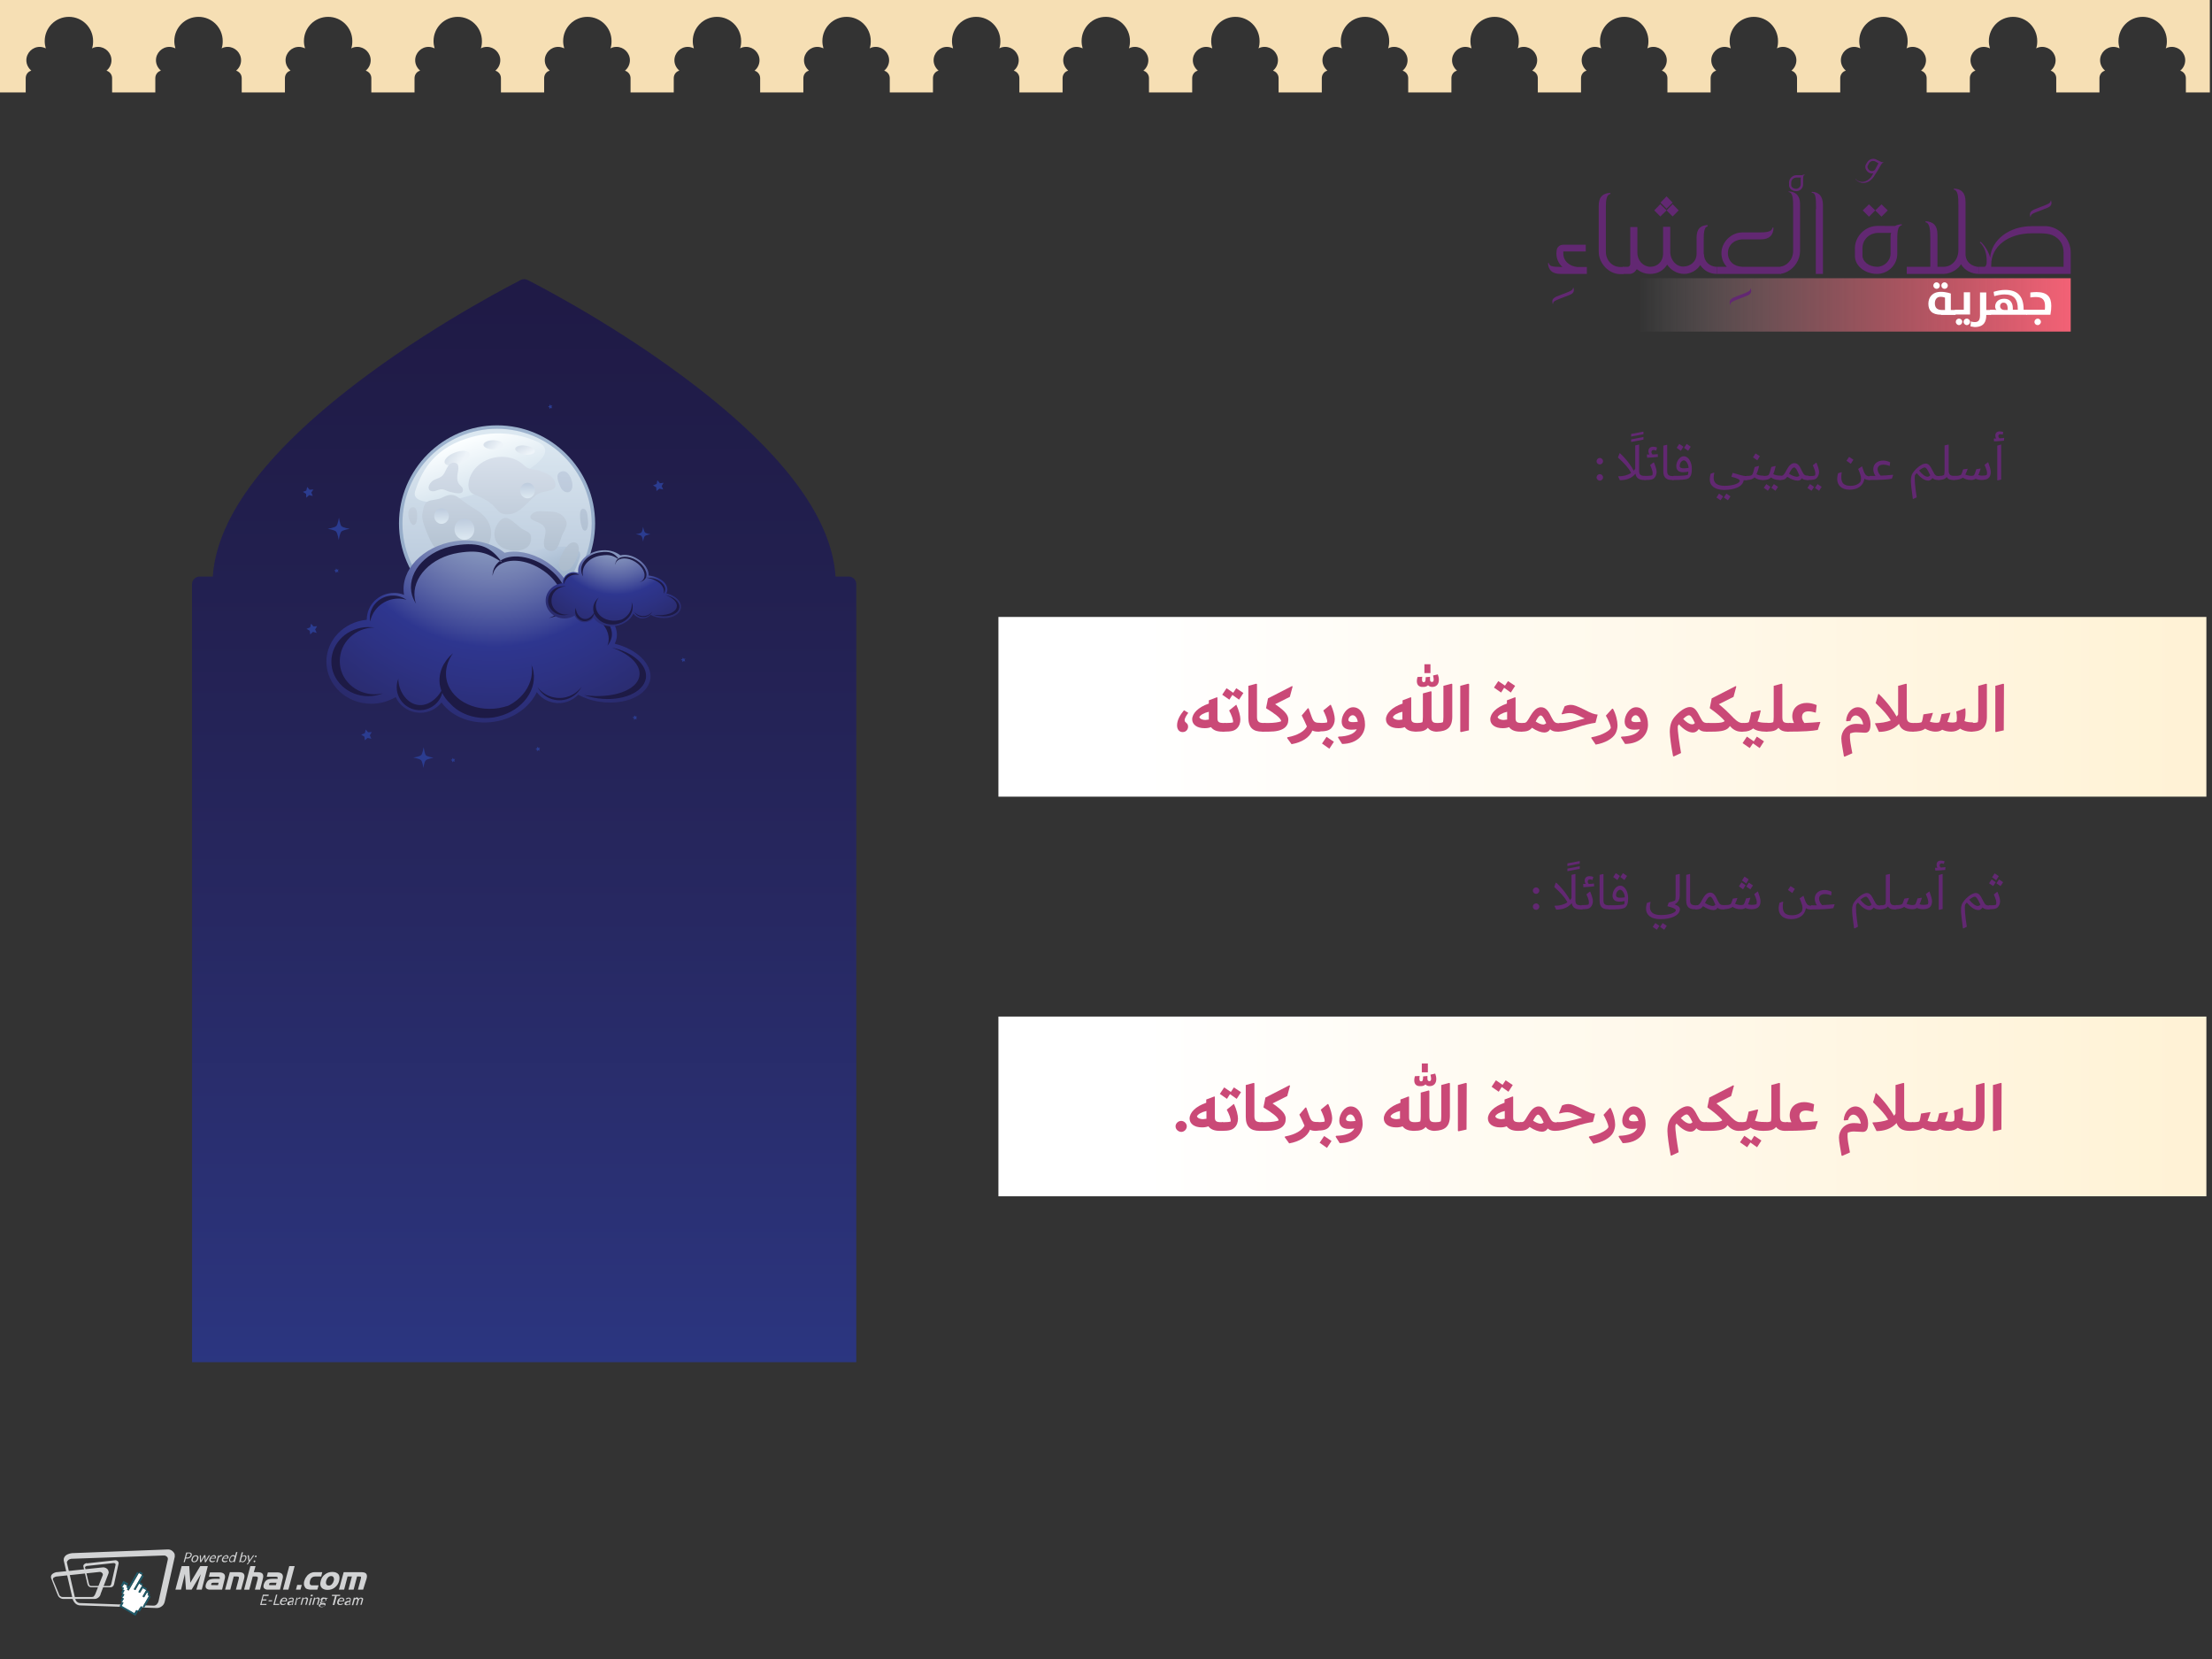 <?xml version="1.0" encoding="utf-8"?>
<!-- Generator: Adobe Illustrator 19.2.0, SVG Export Plug-In . SVG Version: 6.00 Build 0)  -->
<svg version="1.1" id="Layer_1" xmlns="http://www.w3.org/2000/svg" xmlns:xlink="http://www.w3.org/1999/xlink" x="0px" y="0px"
	 viewBox="0 0 1024 768" style="enable-background:new 0 0 1024 768;" xml:space="preserve">
<rect x="0" y="0" width="1024" height="768" fill="#333333" stroke="none"/>
<style type="text/css">
	.st0{fill:url(#SVGID_1_);}
	.st1{fill:#622872;}
	.st2{fill:url(#SVGID_2_);}
	.st3{fill:#CA4977;}
	.st4{fill:url(#SVGID_3_);}
	.st5{fill-rule:evenodd;clip-rule:evenodd;fill:#F6DFB4;}
	.st6{fill:#D2D3D4;}
	.st7{fill:#FFFFFF;}
	.st8{fill:#205B6A;}
	.st9{fill:url(#SVGID_4_);}
	.st10{fill:url(#SVGID_5_);}
	.st11{fill:url(#SVGID_6_);}
	.st12{fill:url(#SVGID_7_);}
	.st13{fill:url(#SVGID_8_);}
	.st14{fill:url(#SVGID_9_);}
	.st15{fill:url(#SVGID_10_);}
	.st16{fill:url(#SVGID_11_);}
	.st17{fill:url(#SVGID_12_);}
	.st18{fill:url(#SVGID_13_);}
	.st19{fill:url(#SVGID_14_);}
	.st20{fill:url(#SVGID_15_);}
	.st21{fill:url(#SVGID_16_);}
	.st22{fill:url(#SVGID_17_);}
	.st23{fill:url(#SVGID_18_);}
	.st24{fill:url(#SVGID_19_);}
	.st25{fill:url(#SVGID_20_);}
	.st26{fill:url(#SVGID_21_);}
	.st27{fill:url(#SVGID_22_);}
	.st28{fill:url(#SVGID_23_);}
	.st29{fill:url(#SVGID_24_);}
	.st30{fill:url(#SVGID_25_);}
	.st31{fill:url(#SVGID_26_);}
	.st32{fill:url(#SVGID_27_);}
	.st33{fill:url(#SVGID_28_);}
	.st34{fill:url(#SVGID_29_);}
	.st35{fill:#2B3C90;}
	.st36{fill:url(#SVGID_30_);}
	.st37{fill:#1D1A45;}
	.st38{fill:url(#SVGID_31_);}
	.st39{fill:url(#SVGID_32_);}
</style>
<g>
	<g>
		<g>
			<g>
				<linearGradient id="SVGID_1_" gradientUnits="userSpaceOnUse" x1="242.651" y1="138.143" x2="242.651" y2="721.134">
					<stop  offset="0" style="stop-color:#1F1A46"/>
					<stop  offset="0.16" style="stop-color:#211E4C"/>
					<stop  offset="0.432" style="stop-color:#26265D"/>
					<stop  offset="0.781" style="stop-color:#2B337A"/>
					<stop  offset="0.995" style="stop-color:#2B3C90"/>
				</linearGradient>
				<path class="st0" d="M392.9,266.9h-6.1c-1.8-28.2-25.9-59.6-71.7-93.4c-35-25.9-70.5-43.7-70.9-43.9c-1-0.5-2.2-0.5-3.1,0
					c-0.3,0.2-35.9,18-70.9,43.9c-45.7,33.8-69.8,65.2-71.7,93.4h-6.1c-1.9,0-3.5,1.6-3.5,3.5v360.2h307.5V270.4
					C396.4,268.5,394.8,266.9,392.9,266.9z"/>
			</g>
		</g>
	</g>
</g>
<g>
	<path class="st1" d="M739.1,213.5c0-0.8,0.7-1.5,1.5-1.5c0.8,0,1.5,0.7,1.5,1.5c0,0.8-0.7,1.5-1.5,1.5
		C739.8,215,739.1,214.4,739.1,213.5z M739.1,221c0-0.8,0.7-1.5,1.5-1.5c0.8,0,1.5,0.7,1.5,1.5c0,0.8-0.7,1.5-1.5,1.5
		C739.8,222.5,739.1,221.8,739.1,221z"/>
	<path class="st1" d="M755.1,200.9l5.7-1.1v1.2l-5.7,1.1V200.9z M755.1,203.4l5.7-1.1v1.2l-5.7,1.1V203.4z"/>
	<path class="st1" d="M762.7,221c0,0.4-0.2,1.2-1.5,1.2c-2.1,0-3.7-0.6-4.1-2.9c-1.8,2.2-4.4,3-7.2,3l-0.8-1.7l0.1-0.1
		c2.3,0,4.3-0.5,5.9-1.6c-1.3-2.5-3.4-4.6-6.1-7.1l0.7-1.9l0.2-0.1c3,2.7,5.4,6.1,6.4,8.1c0.3-0.3,0.5-0.6,0.7-1v-10.7l1.7-0.4
		l0.1,0.1v12.1c0,1.9,0.8,2.3,2.8,2.3C762.5,220.4,762.7,220.6,762.7,221z"/>
	<path class="st1" d="M765.7,214.2c0.7,1.7,1.2,3.3,1.2,4.3c0,1-0.4,2.2-1.2,2.9c-0.6,0.6-1.6,0.8-3.8,0.8h-0.7l0.5-1.9h0.7
		c1.2,0,2.1-0.1,2.5-0.3c0.5-1.2-0.2-2.9-1-4.7l1.5-1.2H765.7z M762.4,210.4c0.4,0,0.8,0,1.2,0c-0.3-0.4-0.5-1-0.5-1.5
		c0-1.3,0.8-2.1,2.2-2.1c0.6,0,1.2,0.1,1.8,0.4l-0.4,1.4c-0.5-0.2-0.9-0.3-1.2-0.3c-0.7,0-1,0.5-1,1c0,0.4,0.2,0.8,0.5,1.1
		c0.8,0,1.7-0.1,2.4-0.2l0.1,1.3c-1.3,0.2-3,0.3-5,0.4L762.4,210.4z"/>
	<path class="st1" d="M770,218.3v-12l1.7-0.4l0.1,0.1v12.1c0,1.9,0.8,2.3,2.8,2.3c0.8,0,1,0.3,1,0.6c0,0.4-0.2,1.2-1.5,1.2
		C771.8,222.2,770,221.4,770,218.3z"/>
	<path class="st1" d="M783.2,217c0,2.3-0.4,3.6-1.5,4.4c-1.3,0.7-3.1,0.8-7.6,0.8l0.5-1.9c4.6,0,6.1-0.2,6.8-0.5
		c0.1-0.3,0.1-0.8,0.2-1.5c-0.7,0.2-1.6,0.3-2.5,0.3c-2.1,0-3.1-1.1-3.1-2.8c0-2.2,1.6-4.6,3.5-4.6
		C781.8,211.3,783.2,214.1,783.2,217z M778.1,208.7l-1.9-1.4l1.2-1.8l1.9,1.3L778.1,208.7z M779.5,216.8c0.8,0,1.5-0.1,2.2-0.2
		c-0.1-1.7-1.1-3.5-2.2-3.5c-0.9,0-1.9,1.2-1.9,2.5C777.5,216.5,778.2,216.8,779.5,216.8z M781.5,208.7l-1.9-1.4l1.2-1.8l1.9,1.3
		L781.5,208.7z"/>
	<path class="st1" d="M791.5,222c0-1,0.2-2,0.4-2.7l1.5-0.5l0.2,0.1c-0.2,0.9-0.3,1.6-0.3,2.2c0,2.2,1.2,3.8,5.1,3.8
		c3.7,0,6.6-1,7-2.2c0-0.8-1.1-1.3-3.9-2l0.6-1.8c2.4,0.6,4.5,1.5,6.5,1.5c0.8,0,1,0.3,1,0.7c0,0.4-0.2,1.2-1.5,1.2h-0.9
		c-0.4,2.9-4,4.5-9.2,4.5C793.6,226.7,791.5,224.7,791.5,222z M794.6,230.3l1.2-1.8l1.9,1.3l-1.2,1.8L794.6,230.3z M798,230.3
		l1.2-1.8l1.9,1.3l-1.2,1.8L798,230.3z"/>
	<path class="st1" d="M817.1,221c0,0.4-0.2,1.2-1.4,1.2c-1,0-2.4-0.3-3.5-1.2c-0.8,0.8-1.9,1.2-3.6,1.2h-0.5l0.5-1.9h0.5
		c0.9,0,1.6-0.1,2-0.5c0.4-0.5,0.7-1.6,1.2-3.6l1.8-0.5l0.2,0.1c-0.3,1.5-0.7,2.7-1.2,3.7c0.5,0.3,1.4,0.7,3,0.7
		C816.9,220.4,817.1,220.6,817.1,221z M813.5,213.1l-2-1.4l1.2-1.8l2,1.3L813.5,213.1z"/>
	<path class="st1" d="M825.2,221c0,0.4-0.2,1.2-1.4,1.2c-1.5,0-2.9-0.3-3.9-1.2c-0.8,0.8-1.8,1.2-3.3,1.2h-0.8l0.5-1.9h0.7
		c0.7,0,1.4-0.1,1.8-0.5c0.3-0.5,0.7-1.6,1.2-3.6l1.8-0.5l0.2,0.1c-0.3,1.5-0.7,2.7-1.1,3.7c0.6,0.3,1.5,0.7,3.4,0.7
		C825,220.4,825.2,220.6,825.2,221z M817.7,224.1l1.9,1.3l-1.2,1.8l-1.9-1.4L817.7,224.1z M821.2,224.1l1.9,1.3l-1.2,1.8l-1.9-1.4
		L821.2,224.1z"/>
	<path class="st1" d="M838,221c0,0.7-0.6,1.2-1.5,1.2c-1,0-1.8-0.2-2.4-0.8c-0.4,0.7-0.9,1.1-1.9,1.1c-1.4,0-3.2-0.7-4.8-1.8
		c-1,1.3-1.7,1.5-3.6,1.5l0.5-1.9c1,0,1.3-0.3,2.1-1.5c0.9-1.5,2-4.4,4.3-4.4c1.8,0,2.6,1.8,3.5,3.7c0.9,1.8,1.3,2.1,2.8,2.1
		C837.7,220.4,838,220.6,838,221z M833,220.1c-0.1-0.1-0.1-0.3-0.2-0.4c-1-2.4-1.6-3.3-2.2-3.3c-0.9,0-1.7,1.5-2.4,2.9
		c1.2,0.8,2.7,1.4,3.5,1.4C832.4,220.7,832.8,220.5,833,220.1z"/>
	<path class="st1" d="M837,220.4h0.7c1.2,0,2.1-0.1,2.5-0.3c0.5-1.2-0.2-2.9-1-4.7l1.5-1.2h0.2c0.7,1.7,1.2,3.3,1.2,4.3
		c0,1-0.4,2.2-1.2,2.9c-0.6,0.6-1.6,0.8-3.8,0.8h-0.7L837,220.4z M836.7,225.9l1.2-1.8l1.9,1.3l-1.2,1.8L836.7,225.9z M840.2,225.9
		l1.2-1.8l1.9,1.3l-1.2,1.8L840.2,225.9z"/>
	<path class="st1" d="M866.5,221c0,0.4-0.2,1.2-1.5,1.2c-0.6,0-1.4-0.2-1.9-0.6c-0.5,3.4-3.3,5.1-6.9,5.1c-3.7,0-5.7-2.1-5.7-4.9
		c0-1,0.2-2.1,0.4-2.7l1.5-0.5l0.2,0.1c-0.2,0.8-0.2,1.6-0.2,2.2c0,2.4,0.9,4,4.2,4c2.7,0,3.9-1,4.6-1.8c0.8-1.8,0-3.6-1-6l1.7-1.2
		h0.1c0.3,0.8,0.7,2.3,1.2,3.2c0.5,1,1.2,1.4,2.2,1.4C866.2,220.4,866.5,220.6,866.5,221z M856.8,214.7l-2-1.4l1.2-1.8l2,1.3
		L856.8,214.7z"/>
	<path class="st1" d="M876.4,219.9l-0.6,1.7c-1.9,0.4-4.7,0.6-10.8,0.6l0.5-1.9c0.9,0,1.8,0,2.7,0c-0.6-0.9-1-2-1-3.1
		c0-2.5,2-4,4.6-4c1.2,0,2.4,0.4,3.2,0.8l-0.2,1.7l-0.1,0c-0.9-0.4-1.9-0.6-2.9-0.6c-1.6,0-2.6,0.8-2.6,2.1c0,0.9,0.5,2.1,1.4,3
		c2.1-0.1,3.9-0.2,5.6-0.4L876.4,219.9z"/>
	<path class="st1" d="M898.6,221c0,0.7-0.6,1.2-1.5,1.2c-1.1,0-1.9-0.3-2.5-0.9c-0.6,0.8-1.2,1.2-1.9,1.2c-1.7,0-3.5-1.2-5.4-3.5
		c-0.3,0.3-0.6,0.7-0.8,1c-0.3,1.1,0,5.4,0.8,10.2l-1.6,0.8l-0.2-0.1c-0.6-4.2-0.9-7-0.9-8.4c0-2,0.4-3.1,1.6-4.5
		c1.6-1.9,3.8-3.4,5.2-3.4c1.3,0,2.1,0.8,3.5,3.7c0.9,1.8,1.3,2.1,2.8,2.1C898.3,220.4,898.6,220.5,898.6,221z M893.6,220
		c-0.1-0.1-0.1-0.2-0.2-0.3c-1.1-2.4-1.8-3.3-2.4-3.3c-0.6,0-1.6,0.6-2.6,1.4c1.4,1.8,2.9,2.9,3.9,2.9
		C892.8,220.7,893.2,220.4,893.6,220z"/>
	<path class="st1" d="M905.6,221c0,0.4-0.2,1.2-1.4,1.2c-1,0-2.4-0.2-3-1.4c-0.8,1.1-2.2,1.4-4,1.4l0.5-1.9c0.8,0,1.7,0,2.3-0.5
		c0.1-0.4,0.2-1,0.2-1.9v-11.7l1.7-0.4l0.2,0.1v11.8c0,2.4,1.1,2.6,2.7,2.6C905.4,220.4,905.6,220.6,905.6,221z"/>
	<path class="st1" d="M921.6,218.5c0,2.8-1.7,3.7-4.3,3.7c-1,0-1.9-0.2-2.7-0.6c-0.5,0.4-1.2,0.6-2.2,0.6c-1.7,0-3-0.5-3.7-1.1
		c-0.9,0.7-2.2,1.1-4.4,1.1l0.5-1.9c1.5,0,2.5-0.1,3-0.5c0.3-0.4,0.6-1.3,1-2.5l2-0.3l0.1,0.1c-0.4,1-0.7,1.9-1.1,2.6
		c0.7,0.3,1.9,0.6,2.8,0.6c0.4,0,0.9-0.1,1.2-0.3c0.3-0.4,0.7-1.4,1.1-2.8l1.9-0.3l0.1,0.1c-0.4,1.2-0.7,2.2-1.1,2.9
		c0.5,0.2,1.1,0.3,1.7,0.3c0.8,0,1.7-0.1,2.2-0.3c0.5-1.2-0.2-2.9-1-4.7l1.6-1.2l0.1,0C921.1,215.9,921.6,217.5,921.6,218.5z"/>
	<path class="st1" d="M927.7,204c-1.2,0.1-2.7,0.3-4.6,0.3L923,203c0.3,0,0.7,0,1.1,0c-0.3-0.4-0.4-0.9-0.4-1.4c0-1.2,0.7-1.9,2-1.9
		c0.5,0,1.1,0.1,1.7,0.3l-0.3,1.2c-0.5-0.1-0.8-0.2-1.1-0.2c-0.6,0-0.9,0.4-0.9,0.9c0,0.4,0.2,0.7,0.5,1c0.8,0,1.5-0.1,2.2-0.2
		L927.7,204z M926.3,205.8l0.1,0.1l0,16.1l-1.7,0.4l-0.1-0.1v-16L926.3,205.8z"/>
</g>
<linearGradient id="SVGID_2_" gradientUnits="userSpaceOnUse" x1="462.23" y1="327.173" x2="1021.466" y2="327.173">
	<stop  offset="0.12" style="stop-color:#FFFFFF"/>
	<stop  offset="0.997" style="stop-color:#FFF2D5"/>
</linearGradient>
<rect x="462.2" y="285.6" class="st2" width="559.2" height="83.2"/>
<g>
	<g>
		<path class="st3" d="M544.9,335.8c0-2.4,1.3-4.7,3.2-7l2,1.2c-0.9,1.2-1.7,2.5-1.7,3.4c0,1.3,1.6,1.1,1.6,3c0,1.2-0.9,2.5-2.5,2.5
			C545.9,338.9,544.9,337.7,544.9,335.8z"/>
		<path class="st3" d="M568,336c0,1.5-0.6,2.7-2.2,2.7c-2.3,0-4.1-0.6-5.2-2.1c-1,0.4-2,0.5-3,0.5c-3.5,0-5.7-1.7-5.7-4.1
			c0-2.7,2.7-5.6,7.7-7.3v-1.5l3.7-1.4l0.3,0.1v9.6c0,1.7,0.6,2.2,3,2.2C567.7,334.7,568,335.3,568,336z M559.6,333.1v-0.6v-3
			c-2.2,0.5-4,1.5-4.4,2.5c0.3,0.9,1.7,1.3,2.8,1.3C558.6,333.2,559.1,333.2,559.6,333.1z"/>
		<path class="st3" d="M572.4,326.4c1.1,2.3,1.8,5.1,1.8,6.6c0,1.7-0.5,3.2-1.7,4.3c-1.1,1-2.5,1.4-5.7,1.4h-1l0.9-4h1
			c1.2,0,2.6-0.1,3.1-0.3c0.2-1.2-0.7-3.4-1.8-5.5l3.2-2.6H572.4z M569.1,323.9l-3.3-2.3l2-3l3.1,2.1l1.4-2.1l3.3,2.2l-2,3.1
			l-3.1-2.2L569.1,323.9z"/>
		<path class="st3" d="M577.9,332.2v-14.7l3.7-1l0.3,0.2v15.2c0,2.2,0.9,2.8,3.2,2.8c0.9,0,1.3,0.5,1.3,1.3c0,1.6-0.6,2.7-2.1,2.7
			C580,338.7,577.9,336.8,577.9,332.2z"/>
		<path class="st3" d="M597.1,322.6l-6.8,3.4c5.2,3.5,6.1,5.4,6.1,7.2c0,3.2-2.4,5.5-9,5.5h-3.2l0.9-4h2.1c2.5,0,5.1-0.4,5.9-0.8
			c0-1.5-3.7-4-6.8-5.9l-0.2-0.2l0.9-4.5l11.1-5.7l0.3,0.2L597.1,322.6z"/>
		<path class="st3" d="M612.2,336c0,1.5-0.5,2.7-2.1,2.7c-1.1,0-1.9-0.2-2.6-0.5c-1.2,3.2-4.9,5.5-9.6,6.3l-2.1-2.9l0.2-0.3
			c5-0.9,8-3,9-5c-0.7-1.6-1.5-3.4-2.4-5.1l2.8-3.3h0.4l1.4,3.9c0.9,2.5,1.6,2.8,3.7,2.8C611.9,334.7,612.2,335.3,612.2,336z"/>
		<path class="st3" d="M611,334.7h0.3c1.2,0,2.6-0.1,3.1-0.3c0.2-1.2-0.8-3.4-1.8-5.5l3.2-2.6h0.3c1.1,2.3,1.8,5.1,1.8,6.6
			c0,1.7-0.6,3.1-1.7,4.3c-1.1,1-2.5,1.4-5.7,1.4h-0.4L611,334.7z M612,344.2l2.1-3.1l3.4,2.3l-2.1,3.2L612,344.2z"/>
		<path class="st3" d="M631.9,335.5c0,4.4-3.4,8.8-10.6,8.9l-1.9-3l0.2-0.4c4.4-0.1,7.4-1.3,8.5-3.4c-0.8,0.1-1.6,0.2-2.6,0.2
			c-3,0-4.4-1.5-4.4-3.8c0-3,2.3-6.6,5.3-6.6C629.9,327.4,631.9,331.1,631.9,335.5z M626.4,334.3c0.8,0,1.5-0.1,2.2-0.2
			c-0.3-1.6-1.2-3-2.4-3c-1.1,0-2,1.2-2,2.2C624.3,334,624.9,334.3,626.4,334.3z"/>
		<path class="st3" d="M672,316.5l0.3,0.2v15c0,5.3-2.6,6.8-7,7H665c0,0-0.1,0-0.1,0h-0.3c-1.2-0.1-2.7-0.5-3.6-1.8
			c-1.1,1.3-2.6,1.8-5.4,1.8h-0.2c0,0-0.1,0-0.1,0h-0.2c-2.2-0.1-3.8-0.7-4.8-2.1c-1,0.4-2,0.5-3,0.5c-3.5,0-5.7-1.7-5.7-4.1
			c0-2.7,2.7-5.6,7.7-7.3v-1.5l3.7-1.4l0.3,0.1v9.6c0,1.6,0.6,2.2,2.8,2.2c0.9,0,1.8-0.1,2.4-0.4c0.1-0.5,0.2-1.2,0.2-2.4V321l3.7-1
			l0.3,0.2v11.7c0,2.4,0.7,2.8,2.9,2.8c0.9,0,1.8-0.1,2.4-0.4c0.1-0.5,0.2-1.2,0.2-2.4v-14.4L672,316.5z M649.2,333.1v-0.6v-3
			c-2.2,0.5-4,1.5-4.4,2.5c0.3,0.9,1.7,1.3,2.8,1.3C648.2,333.2,648.8,333.2,649.2,333.1z M655.9,315.3c0-0.4,0.1-1.3,0.3-1.9
			l2.2-0.1c-0.1,0.5-0.1,1.1-0.1,1.4c0,0.8,0.3,1.1,0.8,1.1c0.6,0,0.9-0.4,0.9-2.3l2-0.2c0,0.6,0,1,0,1.3c0,0.8,0.4,1.1,0.9,1.1
			c0.6,0,0.8-0.4,0.8-1.2c0-0.6-0.2-1.2-0.3-1.8l2.2-0.5c0.3,0.8,0.5,1.6,0.5,2.5c0,1.9-1,3.3-3.1,3.3c-0.8,0-1.5-0.3-1.9-0.8
			c-0.5,0.5-1.2,0.8-2.1,0.8C656.6,318.2,655.9,316.8,655.9,315.3z M662.2,311.6h-2.8v-4.1h2.8V311.6z M680.1,316.7l-0.1,21.4
			l-3.7,0.8l-0.3-0.2v-21.2l3.7-1L680.1,316.7z"/>
		<path class="st3" d="M706,336c0,1.5-0.6,2.7-2.2,2.7c-2.3,0-4.1-0.6-5.2-2.1c-1,0.4-2,0.5-3,0.5c-3.5,0-5.7-1.7-5.7-4.1
			c0-2.7,2.7-5.6,7.7-7.3v-1.5l3.7-1.4l0.3,0.1v9.6c0,1.7,0.6,2.2,3,2.2C705.7,334.7,706,335.3,706,336z M694.9,320.6l-3.3-2.3l2-3
			l3.1,2.1l1.4-2.1l3.3,2.2l-2,3.1l-3.1-2.2L694.9,320.6z M697.7,333.1v-0.6v-3c-2.2,0.5-4,1.5-4.4,2.5c0.3,0.9,1.7,1.3,2.8,1.3
			C696.7,333.2,697.2,333.2,697.7,333.1z"/>
		<path class="st3" d="M723.1,336c0,1.6-0.7,2.7-2.2,2.7c-1.4,0-2.4-0.3-3.3-1.1c-0.6,1-1.5,1.5-2.7,1.5c-1.4,0-3.5-0.7-5.7-2.2
			c-1.3,1.6-2.9,1.8-5.3,1.8l0.9-4c1.4,0,1.8-0.2,2.6-1.5c1.8-3,3.3-5.8,6-5.8c2.4,0,3.6,2.1,4.9,4.8c1.1,2.1,1.6,2.6,3.5,2.6
			C722.7,334.7,723.1,335.3,723.1,336z M715.8,334.8l-0.1-0.2c-1-2.3-1.8-3.4-2.5-3.4c-0.7,0-1.5,1.2-2.3,2.8
			c1.2,0.8,2.5,1.4,3.5,1.4C715,335.4,715.4,335.1,715.8,334.8z"/>
		<path class="st3" d="M739.6,330.8l-1,3.8c-2.2,0.3-5.2,1-8.5,2.1c-4.4,1.5-6.7,2-9.1,2l0.9-4c2.5,0,4.3-0.2,8.4-1.2
			c1.3-0.4,2.4-0.6,3.3-0.9c-0.4-0.2-1-0.4-1.5-0.7c-2.5-1.3-3.9-1.8-5.3-1.8c-1.4,0-2.6,0.3-3.7,0.6l-0.2-0.2l1.4-3.5
			c0.7-0.4,1.9-0.7,2.9-0.7c1.4,0,2.7,0.5,6,2.1C736.6,330.2,738.1,330.7,739.6,330.8z"/>
		<path class="st3" d="M736.6,341.6l0.2-0.3c5.2-0.9,8.9-3.4,8.9-4.5c-0.1-1.1-1.2-3.6-2.3-5.5l2.9-3.2h0.4c1.4,2.6,2.1,5.7,2.1,7.7
			c0,1.2-0.3,2.5-0.9,3.7c-1.3,2.5-5,4.5-9.2,5.2L736.6,341.6z"/>
		<path class="st3" d="M762.9,335.5c0,4.4-3.4,8.8-10.6,8.9l-1.9-3l0.2-0.4c4.4-0.1,7.4-1.3,8.5-3.4c-0.8,0.1-1.6,0.2-2.6,0.2
			c-3,0-4.4-1.5-4.4-3.8c0-3,2.3-6.6,5.3-6.6C760.9,327.4,762.9,331.1,762.9,335.5z M757.4,334.3c0.8,0,1.5-0.1,2.2-0.2
			c-0.3-1.6-1.2-3-2.4-3c-1.1,0-2,1.2-2,2.2C755.3,334,755.9,334.3,757.4,334.3z"/>
		<path class="st3" d="M791.9,336c0,1.8-0.8,2.7-2.2,2.7c-1.4,0-2.4-0.3-3.3-1.2c-0.7,1-1.5,1.6-2.7,1.6c-1.9,0-4.1-1.2-6.5-3.8
			l-0.5,0.8c-0.2,2.2,0.8,8.3,1.5,12.5l-3.4,1.6l-0.3-0.2c-0.8-4.1-1.5-9.2-1.5-11.2c0-3,0.7-5.1,2.2-6.9c2-2.4,4.9-4.6,7.1-4.6
			c2.3,0,3.3,1.9,4.8,4.8c1.1,2,1.4,2.6,3.5,2.6C791.4,334.7,791.9,335.2,791.9,336z M784.6,334.7c0-0.1,0-0.1-0.1-0.2
			c-1.1-2.4-1.9-3.4-2.6-3.4c-0.7,0-1.7,0.7-2.7,1.7c1.5,1.6,2.9,2.5,4,2.5C783.9,335.4,784.3,335.1,784.6,334.7z"/>
		<path class="st3" d="M807.9,336c0,1.5-0.5,2.7-2.1,2.7c-2,0-3.8-1.2-5-2.6c-1.1,2-3.7,2.6-8.2,2.6h-2.9l0.9-4h3.3
			c2.9,0,4-0.4,4.5-0.9c-1-1.4-4.1-4-6.7-5.8l-0.2-0.2l0.9-4.5l11.1-5.7l0.3,0.2l-1.3,4.8l-6.8,3.4c2.6,2.1,4.1,3.6,5.6,5.1
			c1.7,1.8,3.4,3.6,5.3,3.6C807.6,334.7,807.9,335.3,807.9,336z"/>
		<path class="st3" d="M819.5,336c0,1.5-0.5,2.7-2.1,2.7c-2.4,0-4.6-0.5-5.8-1.5c-1.2,1-2.6,1.5-4.7,1.5h-1.1l0.9-4h0.7
			c0.8,0,1.8-0.1,2.2-0.4c0.3-0.8,0.7-2.4,1.1-4.5l4.1-1l0.3,0.2c-0.4,1.9-0.9,3.6-1.5,5c0.9,0.4,2.4,0.6,4.5,0.6
			C819.2,334.7,819.5,335.3,819.5,336z M813.3,341l3.3,2.2l-2,3.1l-3.1-2.2l-1.5,2.2l-3.3-2.3l2-3l3.2,2.2L813.3,341z"/>
		<path class="st3" d="M829.4,336c0,1.5-0.5,2.7-2.1,2.7c-1.2,0-2.9-0.3-4-1.8c-1.1,1.4-2.8,1.8-5.9,1.8l0.9-4
			c0.9,0,1.9-0.1,2.6-0.4c0.1-0.5,0.2-1.2,0.2-2.4v-14.4l3.7-1l0.3,0.2v15.2c0,2.5,0.7,2.8,3.2,2.8
			C829.1,334.7,829.4,335.3,829.4,336z"/>
		<path class="st3" d="M842.7,334.3l-1.2,3.6c-2.5,0.5-6.4,0.8-14.2,0.8l0.9-4h2.3c-0.5-1-0.8-2-0.8-3.1c0-4,3-6.2,6.7-6.2
			c1.5,0,3.2,0.4,4.6,1l-0.4,3.4l-0.1,0.1c-1-0.3-2.3-0.6-3.3-0.6c-1.9,0-3,0.9-3,2.7c0,0.8,0.4,1.8,1.1,2.7c2.6-0.1,5-0.3,7.2-0.5
			L842.7,334.3z"/>
		<path class="st3" d="M865.9,335.2c0,2.7-0.7,4-2.5,4c-1.2,0-2.6-0.2-4.1-0.2c-1,0-2,0.2-2.8,0.5c-0.5,2.3,0.6,6.8,1,9.2l-3.6,1.6
			l-0.3-0.2c-0.4-2.7-1.2-6.3-1.2-8.3c0-3,2.2-6.7,7-6.7c1.1,0,2.2,0.1,3.1,0.3c-0.2-2.2-1.8-4.2-3.4-4.2c-1.1,0-2,0.8-2.5,2.5
			l-1.7,0.2l-0.3-0.2c0.3-4,3-6.3,5.4-6.3C863.6,327.4,865.9,331.5,865.9,335.2z"/>
		<path class="st3" d="M887.2,336c0,1.6-0.6,2.7-2.1,2.7c-3.2,0-5.2-1.1-6-3.6c-2.6,2.8-6,3.7-9.3,3.7L868,335l0.1-0.2
			c2.5-0.1,5.1-0.4,7.2-1.3c-1.6-2.6-3.5-4.7-7-8l1.2-4.2l0.2-0.1c4,3.8,7,8.1,8.3,10.5c0.3-0.3,0.5-0.6,0.7-1v-13.2l3.7-1l0.3,0.2
			v15.2c0,2.2,0.9,2.8,3.2,2.8C886.9,334.7,887.2,335.2,887.2,336z"/>
		<path class="st3" d="M914.3,336c0,1.5-0.5,2.7-2.1,2.7c-1.5,0-3.5-0.5-4.8-1.4c-1.1,0.9-2.5,1.4-4.1,1.4h0h0
			c-1.8,0-3.1-0.4-4.2-0.9c-0.8,0.6-1.8,0.9-3,0.9c-2,0-3.8-0.7-4.9-1.4c-1.3,1-3.1,1.4-6,1.4l0.9-4c2.1,0,2.9-0.1,3.5-0.4
			c0.3-0.6,0.6-2.2,0.8-3.6l4.3-0.7l0.1,0.1c-0.5,1.6-1,2.9-1.4,4c0.9,0.3,2.1,0.5,3.2,0.5c0.5,0,0.9-0.1,1.2-0.3
			c0.3-0.4,0.6-2.2,1-3.7l4-0.7l0.1,0.1c-0.5,1.6-0.9,3-1.4,4.2c0.8,0.2,1.6,0.3,2.4,0.3c0.6,0,1.3-0.1,1.8-0.4
			c0.1-0.4,0.2-0.9,0.2-1.7c0-0.9-0.1-2-0.3-3l4-1.5l0.2,0.1c0.1,0.8,0.1,1.4,0.1,2.1c0,1.4-0.2,2.7-0.5,3.7
			c0.9,0.4,2.2,0.6,3.7,0.6C914,334.7,914.3,335.3,914.3,336z"/>
		<path class="st3" d="M913,334.7c0.9,0,1.9-0.1,2.6-0.4c0.1-0.5,0.2-1.2,0.2-2.4v-14.4l3.7-1l0.3,0.2v15c0,5.6-2.9,7-7.6,7
			L913,334.7z"/>
		<path class="st3" d="M923.7,338.7v-21.2l3.7-1l0.3,0.2l-0.1,21.4l-3.7,0.8L923.7,338.7z"/>
	</g>
</g>
<g>
	<path class="st1" d="M709.6,412.3c0-0.8,0.7-1.5,1.5-1.5c0.8,0,1.5,0.7,1.5,1.5c0,0.8-0.7,1.5-1.5,1.5
		C710.3,413.8,709.6,413.1,709.6,412.3z M709.6,419.7c0-0.8,0.7-1.5,1.5-1.5c0.8,0,1.5,0.7,1.5,1.5c0,0.8-0.7,1.5-1.5,1.5
		C710.3,421.2,709.6,420.6,709.6,419.7z"/>
	<path class="st1" d="M725.6,399.7l5.7-1.1v1.2l-5.7,1.1V399.7z M725.6,402.1l5.7-1.1v1.2l-5.7,1.1V402.1z"/>
	<path class="st1" d="M733.2,419.8c0,0.4-0.2,1.2-1.5,1.2c-2.1,0-3.7-0.6-4.1-2.9c-1.8,2.2-4.4,3-7.2,3l-0.8-1.7l0.1-0.1
		c2.3,0,4.3-0.5,5.9-1.6c-1.3-2.5-3.4-4.6-6.1-7.1l0.7-1.9l0.2-0.1c3,2.7,5.4,6.1,6.4,8.1c0.3-0.3,0.5-0.6,0.7-1v-10.7l1.7-0.4
		l0.1,0.1v12.1c0,1.9,0.8,2.3,2.8,2.3C733,419.1,733.2,419.4,733.2,419.8z"/>
	<path class="st1" d="M736.2,412.9c0.7,1.7,1.2,3.3,1.2,4.3c0,1-0.4,2.2-1.2,2.9c-0.6,0.6-1.6,0.8-3.8,0.8h-0.7l0.5-1.9h0.7
		c1.2,0,2.1-0.1,2.5-0.3c0.5-1.2-0.2-2.9-1-4.7l1.5-1.2H736.2z M732.9,409.2c0.4,0,0.8,0,1.2,0c-0.3-0.4-0.5-1-0.5-1.5
		c0-1.3,0.8-2.1,2.2-2.1c0.6,0,1.2,0.1,1.8,0.4l-0.4,1.4c-0.5-0.2-0.9-0.3-1.2-0.3c-0.7,0-1,0.5-1,1c0,0.4,0.2,0.8,0.5,1.1
		c0.8,0,1.7-0.1,2.4-0.2l0.1,1.3c-1.3,0.2-3,0.3-5,0.4L732.9,409.2z"/>
	<path class="st1" d="M740.5,417v-12l1.7-0.4l0.1,0.1v12.1c0,1.9,0.8,2.3,2.8,2.3c0.8,0,1,0.3,1,0.6c0,0.4-0.2,1.2-1.5,1.2
		C742.3,421,740.5,420.2,740.5,417z"/>
	<path class="st1" d="M753.7,415.8c0,2.3-0.4,3.6-1.5,4.4c-1.3,0.7-3.1,0.8-7.6,0.8l0.5-1.9c4.6,0,6.1-0.2,6.8-0.5
		c0.1-0.3,0.1-0.8,0.2-1.5c-0.7,0.2-1.6,0.3-2.5,0.3c-2.1,0-3.1-1.1-3.1-2.8c0-2.2,1.6-4.6,3.5-4.6
		C752.3,410,753.7,412.9,753.7,415.8z M748.7,407.4l-1.9-1.4l1.2-1.8l1.9,1.3L748.7,407.4z M750,415.6c0.8,0,1.5-0.1,2.2-0.2
		c-0.1-1.7-1.1-3.5-2.2-3.5c-0.9,0-1.9,1.2-1.9,2.5C748.1,415.2,748.8,415.6,750,415.6z M752,407.4l-1.9-1.4l1.2-1.8l1.9,1.3
		L752,407.4z"/>
	<path class="st1" d="M762,420.7c0-1,0.2-2,0.4-2.7l1.5-0.5l0.2,0.1c-0.2,0.9-0.3,1.6-0.3,2.2c0,2.2,1.2,3.8,5.1,3.8
		c3.7,0,6.5-0.9,6.9-2.1c0-0.5-0.4-1.1-3.9-2l0.6-1.7c4.4,1.2,5.2,2,5.2,3.2c-0.3,2.9-4,4.5-9.2,4.5
		C764.1,425.5,762,423.4,762,420.7z M765.1,429.1l1.2-1.8l1.9,1.3l-1.2,1.8L765.1,429.1z M768.5,429.1l1.2-1.8l1.9,1.3l-1.2,1.8
		L768.5,429.1z"/>
	<path class="st1" d="M772.5,417.8c1-0.2,2-0.5,3-1c0.1-0.4,0.2-1.1,0.2-1.9V405l1.7-0.4l0.2,0v10c0,2.2-1,3.9-4,4.7L772.5,417.8z"
		/>
	<path class="st1" d="M780.6,417v-12l1.7-0.4l0.1,0.1v12.1c0,1.9,0.8,2.3,2.8,2.3c0.8,0,1,0.3,1,0.6c0,0.4-0.2,1.2-1.5,1.2
		C782.4,421,780.6,420.2,780.6,417z"/>
	<path class="st1" d="M799,419.8c0,0.7-0.6,1.2-1.5,1.2c-1,0-1.8-0.2-2.4-0.8c-0.4,0.7-0.9,1.1-1.9,1.1c-1.4,0-3.2-0.7-4.8-1.8
		c-1,1.3-1.7,1.5-3.6,1.5l0.5-1.9c1,0,1.3-0.3,2.1-1.5c0.9-1.5,2-4.4,4.3-4.4c1.8,0,2.6,1.8,3.5,3.7c0.9,1.8,1.3,2.1,2.8,2.1
		C798.7,419.1,799,419.3,799,419.8z M794.1,418.8c-0.1-0.1-0.1-0.3-0.2-0.4c-1-2.4-1.6-3.3-2.2-3.3c-0.9,0-1.7,1.5-2.4,2.9
		c1.2,0.8,2.7,1.4,3.5,1.4C793.4,419.4,793.8,419.2,794.1,418.8z"/>
	<path class="st1" d="M815,417.2c0,2.8-1.7,3.7-4.3,3.7c-1,0-1.9-0.2-2.7-0.6c-0.5,0.4-1.2,0.6-2.2,0.6c-1.7,0-3-0.5-3.7-1.1
		c-0.9,0.7-2.2,1.1-4.4,1.1l0.5-1.9c1.5,0,2.5-0.1,3-0.5c0.3-0.4,0.6-1.3,1-2.5l2-0.3l0.1,0.1c-0.4,1-0.7,1.9-1.1,2.6
		c0.7,0.3,1.9,0.6,2.8,0.6c0.4,0,0.9-0.1,1.2-0.3c0.3-0.4,0.7-1.4,1.1-2.8l1.9-0.3l0.1,0.1c-0.4,1.2-0.7,2.2-1.1,2.9
		c0.5,0.2,1.1,0.3,1.7,0.3c0.8,0,1.7-0.1,2.2-0.3c0.5-1.2-0.2-2.9-1-4.7l1.6-1.2l0.1,0C814.5,414.6,815,416.2,815,417.2z
		 M806.9,411.7l-1.9-1.4l1.2-1.8l1.9,1.3L806.9,411.7z M808.4,409l-2-1.4l1.2-1.8l1.9,1.3L808.4,409z M808.4,410.4l1.2-1.8l1.9,1.3
		l-1.2,1.8L808.4,410.4z"/>
	<path class="st1" d="M839.4,419.8c0,0.4-0.2,1.2-1.5,1.2c-0.6,0-1.4-0.2-1.9-0.6c-0.5,3.4-3.3,5.1-6.9,5.1c-3.7,0-5.7-2.1-5.7-4.9
		c0-1,0.2-2.1,0.4-2.7l1.5-0.5l0.2,0.1c-0.2,0.8-0.2,1.6-0.2,2.2c0,2.4,0.9,4,4.2,4c2.7,0,3.9-1,4.6-1.8c0.8-1.8,0-3.6-1-6l1.7-1.2
		h0.1c0.3,0.8,0.7,2.3,1.2,3.2c0.5,1,1.2,1.4,2.2,1.4C839.1,419.1,839.4,419.4,839.4,419.8z M829.7,413.4l-2-1.4l1.2-1.8l2,1.3
		L829.7,413.4z"/>
	<path class="st1" d="M849.3,418.7l-0.6,1.7c-1.9,0.4-4.7,0.6-10.8,0.6l0.5-1.9c0.9,0,1.8,0,2.7,0c-0.6-0.9-1-2-1-3.1
		c0-2.5,2-4,4.6-4c1.2,0,2.4,0.4,3.2,0.8l-0.2,1.7l-0.1,0c-0.9-0.4-1.9-0.6-2.9-0.6c-1.6,0-2.6,0.8-2.6,2.1c0,0.9,0.5,2.1,1.4,3
		c2.1-0.1,3.9-0.2,5.6-0.4L849.3,418.7z"/>
	<path class="st1" d="M871.4,419.8c0,0.7-0.6,1.2-1.5,1.2c-1.1,0-1.9-0.3-2.5-0.9c-0.6,0.8-1.2,1.2-1.9,1.2c-1.7,0-3.5-1.2-5.4-3.5
		c-0.3,0.3-0.6,0.7-0.8,1c-0.3,1.1,0,5.4,0.8,10.2l-1.6,0.8l-0.2-0.1c-0.6-4.2-0.9-7-0.9-8.4c0-2,0.4-3.1,1.6-4.5
		c1.6-1.9,3.8-3.4,5.2-3.4c1.3,0,2.1,0.8,3.5,3.7c0.9,1.8,1.3,2.1,2.8,2.1C871.1,419.1,871.4,419.3,871.4,419.8z M866.4,418.7
		c-0.1-0.1-0.1-0.2-0.2-0.3c-1.1-2.4-1.8-3.3-2.4-3.3c-0.6,0-1.6,0.6-2.6,1.4c1.4,1.8,2.9,2.9,3.9,2.9
		C865.6,419.4,866.1,419.2,866.4,418.7z"/>
	<path class="st1" d="M878.4,419.8c0,0.4-0.2,1.2-1.4,1.2c-1,0-2.4-0.2-3-1.4c-0.8,1.1-2.2,1.4-4,1.4l0.5-1.9c0.8,0,1.7,0,2.3-0.5
		c0.1-0.4,0.2-1,0.2-1.9v-11.7l1.7-0.4l0.2,0.1v11.8c0,2.4,1.1,2.6,2.7,2.6C878.2,419.1,878.4,419.4,878.4,419.8z"/>
	<path class="st1" d="M894.4,417.2c0,2.8-1.7,3.7-4.3,3.7c-1,0-1.9-0.2-2.7-0.6c-0.5,0.4-1.2,0.6-2.2,0.6c-1.7,0-3-0.5-3.7-1.1
		c-0.9,0.7-2.2,1.1-4.4,1.1l0.5-1.9c1.5,0,2.5-0.1,3-0.5c0.3-0.4,0.6-1.3,1-2.5l2-0.3l0.1,0.1c-0.4,1-0.7,1.9-1.1,2.6
		c0.7,0.3,1.9,0.6,2.8,0.6c0.4,0,0.9-0.1,1.2-0.3c0.3-0.4,0.7-1.4,1.1-2.8l1.9-0.3l0.1,0.1c-0.4,1.2-0.7,2.2-1.1,2.9
		c0.5,0.2,1.1,0.3,1.7,0.3c0.8,0,1.7-0.1,2.2-0.3c0.5-1.2-0.2-2.9-1-4.7l1.6-1.2l0.1,0C893.9,414.6,894.4,416.2,894.4,417.2z"/>
	<path class="st1" d="M900.5,402.7c-1.2,0.1-2.7,0.3-4.6,0.3l-0.1-1.3c0.3,0,0.7,0,1.1,0c-0.3-0.4-0.4-0.9-0.4-1.4
		c0-1.2,0.7-1.9,2-1.9c0.5,0,1.1,0.1,1.7,0.3l-0.3,1.2c-0.5-0.1-0.8-0.2-1.1-0.2c-0.6,0-0.9,0.4-0.9,0.9c0,0.4,0.2,0.7,0.5,1
		c0.8,0,1.5-0.1,2.2-0.2L900.5,402.7z M899.2,404.6l0.1,0.1l0,16.1l-1.7,0.4l-0.1-0.1v-16L899.2,404.6z"/>
	<path class="st1" d="M921.8,419.8c0,0.7-0.6,1.2-1.5,1.2c-1.1,0-1.9-0.3-2.5-0.9c-0.6,0.8-1.2,1.2-1.9,1.2c-1.7,0-3.5-1.2-5.4-3.5
		c-0.3,0.3-0.6,0.7-0.8,1c-0.3,1.1,0,5.4,0.8,10.2l-1.6,0.8l-0.2-0.1c-0.6-4.2-0.9-7-0.9-8.4c0-2,0.4-3.1,1.6-4.5
		c1.6-1.9,3.8-3.4,5.2-3.4c1.3,0,2.1,0.8,3.5,3.7c0.9,1.8,1.3,2.1,2.8,2.1C921.5,419.1,921.8,419.3,921.8,419.8z M916.8,418.7
		c-0.1-0.1-0.1-0.2-0.2-0.3c-1.1-2.4-1.8-3.3-2.4-3.3c-0.6,0-1.6,0.6-2.6,1.4c1.4,1.8,2.9,2.9,3.9,2.9
		C916,419.4,916.5,419.2,916.8,418.7z"/>
	<path class="st1" d="M920.8,419.1h0.7c1.2,0,2.1-0.1,2.5-0.3c0.5-1.2-0.2-2.9-1-4.7l1.5-1.2h0.2c0.7,1.7,1.2,3.3,1.2,4.3
		c0,1-0.4,2.2-1.2,2.9c-0.6,0.6-1.6,0.8-3.8,0.8h-0.7L920.8,419.1z M920.8,408.9l1.2-1.8l1.9,1.3l-1.2,1.8L920.8,408.9z
		 M922.2,406.1l1.2-1.8l1.9,1.3l-1.2,1.9L922.2,406.1z M924.2,408.9l1.2-1.8l1.9,1.3l-1.2,1.8L924.2,408.9z"/>
</g>
<linearGradient id="SVGID_3_" gradientUnits="userSpaceOnUse" x1="462.23" y1="512.178" x2="1021.466" y2="512.178">
	<stop  offset="0.12" style="stop-color:#FFFFFF"/>
	<stop  offset="0.997" style="stop-color:#FFF2D5"/>
</linearGradient>
<rect x="462.2" y="470.6" class="st4" width="559.2" height="83.2"/>
<g>
	<g>
		<path class="st3" d="M544.2,521.4c0-1.3,1.2-2.5,2.6-2.5c1.4,0,2.6,1.2,2.6,2.5c0,1.4-1.2,2.6-2.6,2.6
			C545.4,523.9,544.2,522.8,544.2,521.4z"/>
		<path class="st3" d="M566.8,520.8c0,1.5-0.6,2.7-2.2,2.7c-2.3,0-4.1-0.6-5.2-2.1c-1,0.4-2,0.5-3,0.5c-3.5,0-5.7-1.7-5.7-4.1
			c0-2.7,2.7-5.6,7.7-7.3V509l3.7-1.4l0.3,0.1v9.6c0,1.7,0.6,2.2,3,2.2C566.5,519.5,566.8,520.1,566.8,520.8z M558.5,517.9v-0.6v-3
			c-2.2,0.5-4,1.5-4.4,2.5c0.3,0.9,1.7,1.3,2.8,1.3C557.5,518,558,518,558.5,517.9z"/>
		<path class="st3" d="M571.3,511.2c1.1,2.3,1.8,5.1,1.8,6.6c0,1.7-0.5,3.2-1.7,4.3c-1.1,1-2.5,1.4-5.7,1.4h-1l0.9-4h1
			c1.2,0,2.6-0.1,3.1-0.3c0.2-1.2-0.7-3.4-1.8-5.5l3.2-2.6H571.3z M568,508.7l-3.3-2.3l2-3l3.1,2.1l1.4-2.1l3.3,2.2l-2,3.1l-3.1-2.2
			L568,508.7z"/>
		<path class="st3" d="M576.7,517v-14.7l3.7-1l0.3,0.2v15.2c0,2.2,0.9,2.8,3.2,2.8c0.9,0,1.3,0.5,1.3,1.3c0,1.6-0.6,2.7-2.1,2.7
			C578.9,523.5,576.7,521.6,576.7,517z"/>
		<path class="st3" d="M595.9,507.4l-6.8,3.4c5.2,3.5,6.1,5.4,6.1,7.2c0,3.2-2.4,5.5-9,5.5h-3.2l0.9-4h2.1c2.5,0,5.1-0.4,5.9-0.8
			c0-1.5-3.7-4-6.8-5.9l-0.2-0.2l0.9-4.5l11.1-5.7l0.3,0.2L595.9,507.4z"/>
		<path class="st3" d="M611.1,520.8c0,1.5-0.5,2.7-2.1,2.7c-1.1,0-1.9-0.2-2.6-0.5c-1.2,3.2-4.9,5.5-9.6,6.3l-2.1-2.9l0.2-0.3
			c5-0.9,8-3,9-5c-0.7-1.6-1.5-3.4-2.4-5.1l2.8-3.3h0.4l1.4,3.9c0.9,2.5,1.6,2.8,3.7,2.8C610.8,519.5,611.1,520.1,611.1,520.8z"/>
		<path class="st3" d="M609.8,519.5h0.3c1.2,0,2.6-0.1,3.1-0.3c0.2-1.2-0.8-3.4-1.8-5.5l3.2-2.6h0.3c1.1,2.3,1.8,5.1,1.8,6.6
			c0,1.7-0.6,3.1-1.7,4.3c-1.1,1-2.5,1.4-5.7,1.4H609L609.8,519.5z M610.9,529l2.1-3.1l3.4,2.3l-2.1,3.2L610.9,529z"/>
		<path class="st3" d="M630.8,520.3c0,4.4-3.4,8.8-10.6,8.9l-1.9-3l0.2-0.4c4.4-0.1,7.4-1.3,8.5-3.4c-0.8,0.1-1.6,0.2-2.6,0.2
			c-3,0-4.4-1.5-4.4-3.8c0-3,2.3-6.6,5.3-6.6C628.7,512.2,630.8,515.9,630.8,520.3z M625.3,519.1c0.8,0,1.5-0.1,2.2-0.2
			c-0.3-1.6-1.2-3-2.4-3c-1.1,0-2,1.2-2,2.2C623.2,518.8,623.8,519.1,625.3,519.1z"/>
		<path class="st3" d="M670.9,501.3l0.3,0.2v15c0,5.3-2.6,6.8-7,7h-0.2c0,0-0.1,0-0.1,0h-0.3c-1.2-0.1-2.7-0.5-3.6-1.8
			c-1.1,1.3-2.6,1.8-5.4,1.8h-0.2c0,0-0.1,0-0.1,0h-0.2c-2.2-0.1-3.8-0.7-4.8-2.1c-1,0.4-2,0.5-3,0.5c-3.5,0-5.7-1.7-5.7-4.1
			c0-2.7,2.7-5.6,7.7-7.3V509l3.7-1.4l0.3,0.1v9.6c0,1.6,0.6,2.2,2.8,2.2c0.9,0,1.8-0.1,2.4-0.4c0.1-0.5,0.2-1.2,0.2-2.4v-10.9
			l3.7-1l0.3,0.2v11.7c0,2.4,0.7,2.8,2.9,2.8c0.9,0,1.8-0.1,2.4-0.4c0.1-0.5,0.2-1.2,0.2-2.4v-14.4L670.9,501.3z M648.1,517.9v-0.6
			v-3c-2.2,0.5-4,1.5-4.4,2.5c0.3,0.9,1.7,1.3,2.8,1.3C647.1,518,647.6,518,648.1,517.9z M654.7,500.1c0-0.4,0.1-1.3,0.3-1.9
			l2.2-0.1c-0.1,0.5-0.1,1.1-0.1,1.4c0,0.8,0.3,1.1,0.8,1.1c0.6,0,0.9-0.4,0.9-2.3l2-0.2c0,0.6,0,1,0,1.3c0,0.8,0.4,1.1,0.9,1.1
			c0.6,0,0.8-0.4,0.8-1.2c0-0.6-0.2-1.2-0.3-1.8l2.2-0.5c0.3,0.8,0.5,1.6,0.5,2.5c0,1.9-1,3.3-3.1,3.3c-0.8,0-1.5-0.3-1.9-0.8
			c-0.5,0.5-1.2,0.8-2.1,0.8C655.4,503,654.7,501.6,654.7,500.1z M661,496.4h-2.8v-4.1h2.8V496.4z M679,501.5l-0.1,21.4l-3.7,0.8
			l-0.3-0.2v-21.2l3.7-1L679,501.5z"/>
		<path class="st3" d="M704.9,520.8c0,1.5-0.6,2.7-2.2,2.7c-2.3,0-4.1-0.6-5.2-2.1c-1,0.4-2,0.5-3,0.5c-3.5,0-5.7-1.7-5.7-4.1
			c0-2.7,2.7-5.6,7.7-7.3V509l3.7-1.4l0.3,0.1v9.6c0,1.7,0.6,2.2,3,2.2C704.6,519.5,704.9,520.1,704.9,520.8z M693.8,505.4l-3.3-2.3
			l2-3l3.1,2.1l1.4-2.1l3.3,2.2l-2,3.1l-3.1-2.2L693.8,505.4z M696.6,517.9v-0.6v-3c-2.2,0.5-4,1.5-4.4,2.5c0.3,0.9,1.7,1.3,2.8,1.3
			C695.6,518,696.1,518,696.6,517.9z"/>
		<path class="st3" d="M722,520.8c0,1.6-0.7,2.7-2.2,2.7c-1.4,0-2.4-0.3-3.3-1.1c-0.6,1-1.5,1.5-2.7,1.5c-1.4,0-3.5-0.7-5.7-2.2
			c-1.3,1.6-2.9,1.8-5.3,1.8l0.9-4c1.4,0,1.8-0.2,2.6-1.5c1.8-3,3.3-5.8,6-5.8c2.4,0,3.6,2.1,4.9,4.8c1.1,2.1,1.6,2.6,3.5,2.6
			C721.6,519.5,722,520.1,722,520.8z M714.6,519.6l-0.1-0.2c-1-2.3-1.8-3.4-2.5-3.4c-0.7,0-1.5,1.2-2.3,2.8c1.2,0.8,2.5,1.4,3.5,1.4
			C713.9,520.2,714.3,519.9,714.6,519.6z"/>
		<path class="st3" d="M738.4,515.6l-1,3.8c-2.2,0.3-5.2,1-8.5,2.1c-4.4,1.5-6.7,2-9.1,2l0.9-4c2.5,0,4.3-0.2,8.4-1.2
			c1.3-0.4,2.4-0.6,3.3-0.9c-0.4-0.2-1-0.4-1.5-0.7c-2.5-1.3-3.9-1.8-5.3-1.8c-1.4,0-2.6,0.3-3.7,0.6l-0.2-0.2l1.4-3.5
			c0.7-0.4,1.9-0.7,2.9-0.7c1.4,0,2.7,0.5,6,2.1C735.4,515,736.9,515.5,738.4,515.6z"/>
		<path class="st3" d="M735.5,526.4l0.2-0.3c5.2-0.9,8.9-3.4,8.9-4.5c-0.1-1.1-1.2-3.6-2.3-5.5l2.9-3.2h0.4c1.4,2.6,2.1,5.7,2.1,7.7
			c0,1.2-0.3,2.5-0.9,3.7c-1.3,2.5-5,4.5-9.2,5.2L735.5,526.4z"/>
		<path class="st3" d="M761.8,520.3c0,4.4-3.4,8.8-10.6,8.9l-1.9-3l0.2-0.4c4.4-0.1,7.4-1.3,8.5-3.4c-0.8,0.1-1.6,0.2-2.6,0.2
			c-3,0-4.4-1.5-4.4-3.8c0-3,2.3-6.6,5.3-6.6C759.8,512.2,761.8,515.9,761.8,520.3z M756.3,519.1c0.8,0,1.5-0.1,2.2-0.2
			c-0.3-1.6-1.2-3-2.4-3c-1.1,0-2,1.2-2,2.2C754.2,518.8,754.8,519.1,756.3,519.1z"/>
		<path class="st3" d="M790.8,520.8c0,1.8-0.8,2.7-2.2,2.7c-1.4,0-2.4-0.3-3.3-1.2c-0.7,1-1.5,1.6-2.7,1.6c-1.9,0-4.1-1.2-6.5-3.8
			l-0.5,0.8c-0.2,2.2,0.8,8.3,1.5,12.5l-3.4,1.6l-0.3-0.2c-0.8-4.1-1.5-9.2-1.5-11.2c0-3,0.7-5.1,2.2-6.9c2-2.4,4.9-4.6,7.1-4.6
			c2.3,0,3.3,1.9,4.8,4.8c1.1,2,1.4,2.6,3.5,2.6C790.3,519.5,790.8,520,790.8,520.8z M783.5,519.5c0-0.1,0-0.1-0.1-0.2
			c-1.1-2.4-1.9-3.4-2.6-3.4c-0.7,0-1.7,0.7-2.7,1.7c1.5,1.6,2.9,2.5,4,2.5C782.7,520.2,783.1,519.9,783.5,519.5z"/>
		<path class="st3" d="M806.8,520.8c0,1.5-0.5,2.7-2.1,2.7c-2,0-3.8-1.2-5-2.6c-1.1,2-3.7,2.6-8.2,2.6h-2.9l0.9-4h3.3
			c2.9,0,4-0.4,4.5-0.9c-1-1.4-4.1-4-6.7-5.8l-0.2-0.2l0.9-4.5l11.1-5.7l0.3,0.2l-1.3,4.8l-6.8,3.4c2.6,2.1,4.1,3.6,5.6,5.1
			c1.7,1.8,3.4,3.6,5.3,3.6C806.5,519.5,806.8,520.1,806.8,520.8z"/>
		<path class="st3" d="M818.3,520.8c0,1.5-0.5,2.7-2.1,2.7c-2.4,0-4.6-0.5-5.8-1.5c-1.2,1-2.6,1.5-4.7,1.5h-1.1l0.9-4h0.7
			c0.8,0,1.8-0.1,2.2-0.4c0.3-0.8,0.7-2.4,1.1-4.5l4.1-1l0.3,0.2c-0.4,1.9-0.9,3.6-1.5,5c0.9,0.4,2.4,0.6,4.5,0.6
			C818.1,519.5,818.3,520.1,818.3,520.8z M812.1,525.8l3.3,2.2l-2,3.1l-3.1-2.2l-1.5,2.2l-3.3-2.3l2-3l3.2,2.2L812.1,525.8z"/>
		<path class="st3" d="M828.3,520.8c0,1.5-0.5,2.7-2.1,2.7c-1.2,0-2.9-0.3-4-1.8c-1.1,1.4-2.8,1.8-5.9,1.8l0.9-4
			c0.9,0,1.9-0.1,2.6-0.4c0.1-0.5,0.2-1.2,0.2-2.4v-14.4l3.7-1l0.3,0.2v15.2c0,2.5,0.7,2.8,3.2,2.8
			C828,519.5,828.3,520.1,828.3,520.8z"/>
		<path class="st3" d="M841.5,519.1l-1.2,3.6c-2.5,0.5-6.4,0.8-14.2,0.8l0.9-4h2.3c-0.5-1-0.8-2-0.8-3.1c0-4,3-6.2,6.7-6.2
			c1.5,0,3.2,0.4,4.6,1l-0.4,3.4l-0.1,0.1c-1-0.3-2.3-0.6-3.3-0.6c-1.9,0-3,0.9-3,2.7c0,0.8,0.4,1.8,1.1,2.7c2.6-0.1,5-0.3,7.2-0.5
			L841.5,519.1z"/>
		<path class="st3" d="M864.8,520c0,2.7-0.7,4-2.5,4c-1.2,0-2.6-0.2-4.1-0.2c-1,0-2,0.2-2.8,0.5c-0.5,2.3,0.6,6.8,1,9.2l-3.6,1.6
			l-0.3-0.2c-0.4-2.7-1.2-6.3-1.2-8.3c0-3,2.2-6.7,7-6.7c1.1,0,2.2,0.1,3.1,0.3c-0.2-2.2-1.8-4.2-3.4-4.2c-1.1,0-2,0.8-2.5,2.5
			l-1.7,0.2l-0.3-0.2c0.3-4,3-6.3,5.4-6.3C862.4,512.2,864.8,516.3,864.8,520z"/>
		<path class="st3" d="M886.1,520.8c0,1.6-0.6,2.7-2.1,2.7c-3.2,0-5.2-1.1-6-3.6c-2.6,2.8-6,3.7-9.3,3.7l-1.9-3.8l0.1-0.2
			c2.5-0.1,5.1-0.4,7.2-1.3c-1.6-2.6-3.5-4.7-7-8l1.2-4.2l0.2-0.1c4,3.8,7,8.1,8.3,10.5c0.3-0.3,0.5-0.6,0.7-1v-13.2l3.7-1l0.3,0.2
			v15.2c0,2.2,0.9,2.8,3.2,2.8C885.8,519.5,886.1,520,886.1,520.8z"/>
		<path class="st3" d="M913.2,520.8c0,1.5-0.5,2.7-2.1,2.7c-1.5,0-3.5-0.5-4.8-1.4c-1.1,0.9-2.5,1.4-4.1,1.4h0h0
			c-1.8,0-3.1-0.4-4.2-0.9c-0.8,0.6-1.8,0.9-3,0.9c-2,0-3.8-0.7-4.9-1.4c-1.3,1-3.1,1.4-6,1.4l0.9-4c2.1,0,2.9-0.1,3.5-0.4
			c0.3-0.6,0.6-2.2,0.8-3.6l4.3-0.7l0.1,0.1c-0.5,1.6-1,2.9-1.4,4c0.9,0.3,2.1,0.5,3.2,0.5c0.5,0,0.9-0.1,1.2-0.3
			c0.3-0.4,0.6-2.2,1-3.7l4-0.7l0.1,0.1c-0.5,1.6-0.9,3-1.4,4.2c0.8,0.2,1.6,0.3,2.4,0.3c0.6,0,1.3-0.1,1.8-0.4
			c0.1-0.4,0.2-0.9,0.2-1.7c0-0.9-0.1-2-0.3-3l4-1.5l0.2,0.1c0.1,0.8,0.1,1.4,0.1,2.1c0,1.4-0.2,2.7-0.5,3.7
			c0.9,0.4,2.2,0.6,3.7,0.6C912.8,519.5,913.2,520.1,913.2,520.8z"/>
		<path class="st3" d="M911.9,519.5c0.9,0,1.9-0.1,2.6-0.4c0.1-0.5,0.2-1.2,0.2-2.4v-14.4l3.7-1l0.3,0.2v15c0,5.6-2.9,7-7.6,7
			L911.9,519.5z"/>
		<path class="st3" d="M922.6,523.5v-21.2l3.7-1l0.3,0.2l-0.1,21.4l-3.7,0.8L922.6,523.5z"/>
	</g>
</g>
<path class="st5" d="M1023,42.8h-11.1v-6.6c0-1.7-1.1-3-2.6-3.5c1.4-1.1,2.3-2.9,2.3-4.8c0-3.4-2.8-6.2-6.2-6.2
	c-1,0-1.9,0.2-2.8,0.7c0.4-1.1,0.5-2.2,0.5-3.4c0-6.2-5-11.2-11.2-11.2c-6.2,0-11.2,5-11.2,11.2c0,1.2,0.2,2.4,0.5,3.4
	c-0.8-0.4-1.8-0.7-2.8-0.7c-3.4,0-6.2,2.8-6.2,6.2c0,1.9,0.9,3.6,2.3,4.8c-1.5,0.4-2.6,1.8-2.6,3.5v6.6h-10h-10v-6.6
	c0-1.7-1.1-3-2.6-3.5c1.4-1.1,2.3-2.9,2.3-4.8c0-3.4-2.8-6.2-6.2-6.2c-1,0-1.9,0.2-2.8,0.7c0.4-1.1,0.5-2.2,0.5-3.4
	c0-6.2-5-11.2-11.2-11.2c-6.2,0-11.2,5-11.2,11.2c0,1.2,0.2,2.4,0.5,3.4c-0.8-0.4-1.8-0.7-2.8-0.7c-3.4,0-6.2,2.8-6.2,6.2
	c0,1.9,0.9,3.6,2.3,4.8c-1.5,0.4-2.6,1.8-2.6,3.5v6.6h-10h-10v-6.6c0-1.7-1.1-3-2.6-3.5c1.4-1.1,2.3-2.9,2.3-4.8
	c0-3.4-2.8-6.2-6.2-6.2c-1,0-1.9,0.2-2.8,0.7c0.4-1.1,0.5-2.2,0.5-3.4c0-6.2-5-11.2-11.2-11.2c-6.2,0-11.2,5-11.2,11.2
	c0,1.2,0.2,2.4,0.5,3.4c-0.8-0.4-1.8-0.7-2.8-0.7c-3.4,0-6.2,2.8-6.2,6.2c0,1.9,0.9,3.6,2.3,4.8c-1.5,0.4-2.6,1.8-2.6,3.5v6.6h-10
	h-10v-6.6c0-1.7-1.1-3-2.6-3.5c1.4-1.1,2.3-2.9,2.3-4.8c0-3.4-2.8-6.2-6.2-6.2c-1,0-1.9,0.2-2.8,0.7c0.4-1.1,0.5-2.2,0.5-3.4
	c0-6.2-5-11.2-11.2-11.2c-6.2,0-11.2,5-11.2,11.2c0,1.2,0.2,2.4,0.5,3.4c-0.8-0.4-1.8-0.7-2.8-0.7c-3.4,0-6.2,2.8-6.2,6.2
	c0,1.9,0.9,3.6,2.3,4.8c-1.5,0.4-2.6,1.8-2.6,3.5v6.6h-10h-10v-6.6c0-1.7-1.1-3-2.6-3.5c1.4-1.1,2.3-2.9,2.3-4.8
	c0-3.4-2.8-6.2-6.2-6.2c-1,0-1.9,0.2-2.8,0.7c0.4-1.1,0.5-2.2,0.5-3.4c0-6.2-5-11.2-11.2-11.2c-6.2,0-11.2,5-11.2,11.2
	c0,1.2,0.2,2.4,0.5,3.4c-0.8-0.4-1.8-0.7-2.8-0.7c-3.4,0-6.2,2.8-6.2,6.2c0,1.9,0.9,3.6,2.3,4.8c-1.5,0.4-2.6,1.8-2.6,3.5v6.6h-10
	h-10v-6.6c0-1.7-1.1-3-2.6-3.5c1.4-1.1,2.3-2.9,2.3-4.8c0-3.4-2.8-6.2-6.2-6.2c-1,0-1.9,0.2-2.8,0.7c0.4-1.1,0.5-2.2,0.5-3.4
	c0-6.2-5-11.2-11.2-11.2c-6.2,0-11.2,5-11.2,11.2c0,1.2,0.2,2.4,0.5,3.4c-0.8-0.4-1.8-0.7-2.8-0.7c-3.4,0-6.2,2.8-6.2,6.2
	c0,1.9,0.9,3.6,2.3,4.8c-1.5,0.4-2.6,1.8-2.6,3.5v6.6h-10h-10v-6.6c0-1.7-1.1-3-2.6-3.5c1.4-1.1,2.3-2.9,2.3-4.8
	c0-3.4-2.8-6.2-6.2-6.2c-1,0-1.9,0.2-2.8,0.7c0.4-1.1,0.5-2.2,0.5-3.4c0-6.2-5-11.2-11.2-11.2c-6.2,0-11.2,5-11.2,11.2
	c0,1.2,0.2,2.4,0.5,3.4c-0.8-0.4-1.8-0.7-2.8-0.7c-3.4,0-6.2,2.8-6.2,6.2c0,1.9,0.9,3.6,2.3,4.8c-1.5,0.4-2.6,1.8-2.6,3.5v6.6h-10
	h-10v-6.6c0-1.7-1.1-3-2.6-3.5c1.4-1.1,2.3-2.9,2.3-4.8c0-3.4-2.8-6.2-6.2-6.2c-1,0-1.9,0.2-2.8,0.7c0.4-1.1,0.5-2.2,0.5-3.4
	c0-6.2-5-11.2-11.2-11.2c-6.2,0-11.2,5-11.2,11.2c0,1.2,0.2,2.4,0.5,3.4c-0.8-0.4-1.8-0.7-2.8-0.7c-3.4,0-6.2,2.8-6.2,6.2
	c0,1.9,0.9,3.6,2.3,4.8c-1.5,0.4-2.6,1.8-2.6,3.5v6.6h-10h-10v-6.6c0-1.7-1.1-3-2.6-3.5c1.4-1.1,2.3-2.9,2.3-4.8
	c0-3.4-2.8-6.2-6.2-6.2c-1,0-1.9,0.2-2.8,0.7c0.4-1.1,0.5-2.2,0.5-3.4c0-6.2-5-11.2-11.2-11.2c-6.2,0-11.2,5-11.2,11.2
	c0,1.2,0.2,2.4,0.5,3.4c-0.8-0.4-1.8-0.7-2.8-0.7c-3.4,0-6.2,2.8-6.2,6.2c0,1.9,0.9,3.6,2.3,4.8c-1.5,0.4-2.6,1.8-2.6,3.5v6.6h-10
	h-10v-6.6c0-1.7-1.1-3-2.6-3.5c1.4-1.1,2.3-2.9,2.3-4.8c0-3.4-2.8-6.2-6.2-6.2c-1,0-1.9,0.2-2.8,0.7c0.4-1.1,0.5-2.2,0.5-3.4
	c0-6.2-5-11.2-11.2-11.2c-6.2,0-11.2,5-11.2,11.2c0,1.2,0.2,2.4,0.5,3.4c-0.8-0.4-1.8-0.7-2.8-0.7c-3.4,0-6.2,2.8-6.2,6.2
	c0,1.9,0.9,3.6,2.3,4.8c-1.5,0.4-2.6,1.8-2.6,3.5v6.6h-10h-10v-6.6c0-1.7-1.1-3-2.6-3.5c1.4-1.1,2.3-2.9,2.3-4.8
	c0-3.4-2.8-6.2-6.2-6.2c-1,0-1.9,0.2-2.8,0.7c0.4-1.1,0.5-2.2,0.5-3.4c0-6.2-5-11.2-11.2-11.2c-6.2,0-11.2,5-11.2,11.2
	c0,1.2,0.2,2.4,0.5,3.4c-0.8-0.4-1.8-0.7-2.8-0.7c-3.4,0-6.2,2.8-6.2,6.2c0,1.9,0.9,3.6,2.3,4.8c-1.5,0.4-2.6,1.8-2.6,3.5v6.6h-10
	h-10v-6.6c0-1.7-1.1-3-2.6-3.5c1.4-1.1,2.3-2.9,2.3-4.8c0-3.4-2.8-6.2-6.2-6.2c-1,0-1.9,0.2-2.8,0.7c0.4-1.1,0.5-2.2,0.5-3.4
	c0-6.2-5-11.2-11.2-11.2c-6.2,0-11.2,5-11.2,11.2c0,1.2,0.2,2.4,0.5,3.4c-0.8-0.4-1.8-0.7-2.8-0.7c-3.4,0-6.2,2.8-6.2,6.2
	c0,1.9,0.9,3.6,2.3,4.8c-1.5,0.4-2.6,1.8-2.6,3.5v6.6h-10h-10v-6.6c0-1.7-1.1-3-2.6-3.5c1.4-1.1,2.3-2.9,2.3-4.8
	c0-3.4-2.8-6.2-6.2-6.2c-1,0-1.9,0.2-2.8,0.7c0.4-1.1,0.5-2.2,0.5-3.4c0-6.2-5-11.2-11.2-11.2c-6.2,0-11.2,5-11.2,11.2
	c0,1.2,0.2,2.4,0.5,3.4c-0.8-0.4-1.8-0.7-2.8-0.7c-3.4,0-6.2,2.8-6.2,6.2c0,1.9,0.9,3.6,2.3,4.8c-1.5,0.4-2.6,1.8-2.6,3.5v6.6h-10
	h-10v-6.6c0-1.7-1.1-3-2.6-3.5c1.4-1.1,2.3-2.9,2.3-4.8c0-3.4-2.8-6.2-6.2-6.2c-1,0-1.9,0.2-2.8,0.7c0.4-1.1,0.5-2.2,0.5-3.4
	c0-6.2-5-11.2-11.2-11.2c-6.2,0-11.2,5-11.2,11.2c0,1.2,0.2,2.4,0.5,3.4c-0.8-0.4-1.8-0.7-2.8-0.7c-3.4,0-6.2,2.8-6.2,6.2
	c0,1.9,0.9,3.6,2.3,4.8c-1.5,0.4-2.6,1.8-2.6,3.5v6.6h-10h-10v-6.6c0-1.7-1.1-3-2.6-3.5c1.4-1.1,2.3-2.9,2.3-4.8
	c0-3.4-2.8-6.2-6.2-6.2c-1,0-1.9,0.2-2.8,0.7c0.4-1.1,0.5-2.2,0.5-3.4c0-6.2-5-11.2-11.2-11.2c-6.2,0-11.2,5-11.2,11.2
	c0,1.2,0.2,2.4,0.5,3.4c-0.8-0.4-1.8-0.7-2.8-0.7c-3.4,0-6.2,2.8-6.2,6.2c0,1.9,0.9,3.6,2.3,4.8c-1.5,0.4-2.6,1.8-2.6,3.5v6.6h-10
	h-10v-6.6c0-1.7-1.1-3-2.6-3.5c1.4-1.1,2.3-2.9,2.3-4.8c0-3.4-2.8-6.2-6.2-6.2c-1,0-1.9,0.2-2.8,0.7c0.4-1.1,0.5-2.2,0.5-3.4
	c0-6.2-5-11.2-11.2-11.2c-6.2,0-11.2,5-11.2,11.2c0,1.2,0.2,2.4,0.5,3.4c-0.8-0.4-1.8-0.7-2.8-0.7c-3.4,0-6.2,2.8-6.2,6.2
	c0,1.9,0.9,3.6,2.3,4.8c-1.5,0.4-2.6,1.8-2.6,3.5v6.6h-10h-10v-6.6c0-1.7-1.1-3-2.6-3.5c1.4-1.1,2.3-2.9,2.3-4.8
	c0-3.4-2.8-6.2-6.2-6.2c-1,0-1.9,0.2-2.8,0.7c0.4-1.1,0.5-2.2,0.5-3.4c0-6.2-5-11.2-11.2-11.2c-6.2,0-11.2,5-11.2,11.2
	c0,1.2,0.2,2.4,0.5,3.4c-0.8-0.4-1.8-0.7-2.8-0.7c-3.4,0-6.2,2.8-6.2,6.2c0,1.9,0.9,3.6,2.3,4.8c-1.5,0.4-2.6,1.8-2.6,3.5v6.6H-1V-1
	h1024V42.8z"/>
<g id="Layer_x0020_1_35_">
	<path class="st6" d="M33.3,719l43.9-1.7c0.3,0,0.6,0,1,0c0.7,0.1,1.3,0.4,1.8,0.9c0.5,0.5,0.9,1,0.9,1.7c0,0.2,0,0.5,0,0.8
		l-4.6,20.6c-0.2,0.9-0.6,1.7-1.3,2.2c-0.6,0.5-1.4,0.9-2.4,0.9l-35.3-1.2c-1,0-1.7-0.3-2.4-0.9l0,0c-0.6-0.6-1.1-1.4-1.3-2.2
		l-4.1-17.7c0-0.1,0-0.1,0-0.2c-0.1-0.8,0.3-1.5,0.9-2.1c0.6-0.5,1.4-0.8,2.3-1C33.1,719.1,33.2,719,33.3,719z M75.3,720.1l-42,1.5
		c-0.1,0-0.2,0-0.3,0c-0.6,0.1-1.1,0.3-1.5,0.7c-0.3,0.3-0.6,0.7-0.5,1.1c0,0,0,0.1,0,0.1l3.8,16.5c0.1,0.6,0.4,1.2,0.9,1.6
		c0.4,0.3,0.8,0.5,1.4,0.5l34,1.2c0.6,0,1-0.2,1.4-0.5c0.4-0.4,0.7-0.9,0.9-1.6l4.3-19.3c0-0.1,0-0.3,0-0.4c0-0.3-0.2-0.7-0.5-0.9
		c-0.3-0.3-0.7-0.5-1.1-0.5C75.7,720.1,75.5,720.1,75.3,720.1z"/>
	<path class="st6" d="M40.4,723.7l12.9-1.4c0.1,0,0.3,0,0.4,0c0.3,0.1,0.6,0.2,0.8,0.4c0.2,0.2,0.4,0.5,0.4,0.8c0,0.1,0,0.2,0,0.3
		l-2.1,9.6c-0.1,0.4-0.3,0.8-0.6,1c-0.3,0.3-0.6,0.4-1.1,0.4h-8.9c-0.4,0-0.8-0.2-1.1-0.4h0c-0.3-0.3-0.5-0.6-0.6-1l-1.9-8.2
		c0,0,0-0.1,0-0.1c-0.1-0.4,0.1-0.7,0.4-1c0.3-0.2,0.7-0.4,1-0.5C40.2,723.7,40.3,723.7,40.4,723.7z M52.4,723.6l-12,1.3
		c0,0-0.1,0-0.1,0c-0.3,0-0.5,0.2-0.7,0.3c-0.2,0.1-0.3,0.3-0.2,0.5c0,0,0,0,0,0l1.8,7.6c0.1,0.3,0.2,0.5,0.4,0.7
		c0.2,0.1,0.4,0.2,0.6,0.2h8.3c0.3,0,0.5-0.1,0.6-0.2c0.2-0.2,0.3-0.4,0.4-0.7l2-8.9c0-0.1,0-0.1,0-0.2c0-0.2-0.1-0.3-0.2-0.4
		c-0.1-0.1-0.3-0.2-0.5-0.2C52.5,723.6,52.4,723.6,52.4,723.6z"/>
	<g id="_1849662416_35_">
		<path class="st7" d="M58.8,735.9l0.4-0.7l-0.7-0.4l0.4-0.7l-1.5-0.8l-0.9,1.5l0,0c0.3,0.1,0.5,0.3,0.7,0.4l-0.4,0.7l0.7,0.4
			l-0.8,1.5l0.7,0.4c-0.2,0.5-0.6,1.1-0.9,1.5l0,0c0.2,0.1,0.4,0.2,0.5,0.3c0.3,0.1,0.2,0.1,0,0.5c-0.2,0.4-0.4,0.8-0.7,1.1l0.7,0.4
			c0,0.2-0.7,1.2-0.8,1.5l5.9,3.4l0.9-1.5l0.8,0.4l1.3-2.2L66,744l3-5.2c-0.1-0.1-0.7-0.4-0.7-0.5c0-0.2,0.4-0.6,0.4-0.7
			c-0.1-0.1-0.5-0.4-0.7-0.4l-1.3,2.2l-0.7-0.4l1.7-3l-1.5-0.9l-1.3,2.2l-0.7-0.4l1.7-2.9c-0.1-0.1-1.3-0.8-1.5-0.9l-1.7,3l-0.7-0.4
			c0-0.1,0.1-0.1,0.1-0.2c1.2-2.1,2.5-4.3,3.7-6.5l-1.5-0.8l-4.7,8.1C59.3,736.3,58.9,735.9,58.8,735.9L58.8,735.9z"/>
		<path class="st8" d="M56.7,739.6c-0.1,0.1-0.1,0.2-0.2,0.3l-0.7,1.1c0.1,0.1,0.2,0.1,0.4,0.2c0.1,0.1,0.2,0.1,0.3,0.2
			c-0.4,0.8-0.8,1.5-1.2,2.2c0.6,0.4,1.2,0.7,1.8,1.1l3.7,2.2c0.6,0.4,1.3,0.7,1.9,1.1c0.1-0.2,0.1-0.3,0.3-0.5
			c0.1-0.2,0.4-0.6,0.5-0.9c0.1-0.1,0.1-0.1,0.2-0.3c0.1-0.2,0.2-0.4,0.3-0.6c0.1,0.2,0.5,0.3,0.7,0.4c0.4-0.7,0.8-1.4,1.3-2.2
			c0.2,0.1,0.4,0.2,0.6,0.3c0.1,0.1,0.1,0.1,0.2,0c0.2-0.3,0.3-0.6,0.5-0.9c0.3-0.6,0.7-1.1,1-1.7l1.4-2.5c-0.2-0.1-0.6-0.3-0.7-0.4
			l-3,5.2l-0.7-0.4l-1.3,2.2l-0.8-0.4l-0.9,1.5l-5.9-3.4c0.1-0.3,0.8-1.3,0.8-1.5l-0.7-0.4c0.2-0.4,0.4-0.8,0.7-1.1
			c0.2-0.4,0.2-0.3,0-0.5C57.1,739.8,56.9,739.7,56.7,739.6z"/>
		<path class="st8" d="M58.9,734l-0.4,0.7l0.7,0.4l-0.4,0.7l0.7,0.4l4.7-8.1l-0.7-0.4c0,0,0,0,0,0l0,0c0,0,0,0,0,0l-3.8,6.6
			C59.4,734.2,59.2,734.1,58.9,734z"/>
		<path class="st8" d="M65.8,729.1l-3.9,6.6l0.7,0.4l1.7-3c0.2,0,1.4,0.8,1.5,0.9c0.2,0.2,1.6,0.9,1.9,1.1c0,0,0.1,0-0.1-0.1
			l-1.5-0.8c-0.4-0.2-0.3-0.1,0.1-0.9l-1.1-0.6c-0.1-0.1-0.2-0.1-0.3-0.2l1.7-2.9c-0.2-0.1-0.3-0.2-0.6-0.4
			C65.9,729.1,65.9,729.1,65.8,729.1z"/>
		<path class="st8" d="M67.6,736.1l0.4-0.7c-0.1-0.1-0.2-0.2-0.4-0.2c-0.3-0.2-1.7-0.9-1.9-1.1l-1.7,2.9l0.7,0.4l1.3-2.2L67.6,736.1
			z"/>
		<path class="st8" d="M56.6,734.7c-0.1,0.1-0.1,0.1-0.2,0.3c-0.1,0.1-0.1,0.3-0.2,0.4l0.7,0.4c-0.1,0.2-0.7,1.3-0.8,1.5l0.7,0.4
			l-0.6,1.1c-0.1,0.2-0.1,0.2-0.2,0.4l0.7,0.4c0.3-0.4,0.7-1,0.9-1.5l-0.7-0.4l0.8-1.5l-0.7-0.4l0.4-0.7
			C57.1,734.9,56.9,734.7,56.6,734.7z"/>
		<path class="st8" d="M56.6,734.6l0.9-1.5l1.5,0.8l0.2-0.4c0.1-0.1,0.1-0.2,0.2-0.4l-2-1.1c-0.3-0.2-0.2-0.2-0.5,0.2L56,734
			c-0.1,0.2-0.2,0.2,0,0.3C56.1,734.4,56.5,734.6,56.6,734.6z"/>
		<path class="st8" d="M68.7,737.7c0.1,0,0,0,0.1-0.1c0,0,0.1-0.1,0.1-0.1c0-0.2,0.2-0.4,0.3-0.6l-1.5-0.8l-1.7,3l0.7,0.4l1.3-2.2
			C68.1,737.3,68.5,737.5,68.7,737.7z"/>
		<path class="st8" d="M65.8,729c0.1-0.2,0.3-0.5,0.4-0.7l-1.5-0.8l-0.4,0.7L65.8,729z"/>
		<path class="st8" d="M68.7,737.7c0,0.2-0.4,0.6-0.4,0.7c0,0.1,0.6,0.4,0.7,0.5c0.2,0.1,0.5,0.3,0.7,0.4l-1.4,2.5l1.5-2.5l-0.7-0.4
			c0.1-0.1,0.1-0.2,0.2-0.4c0.1-0.1,0.2-0.3,0.2-0.4c-0.8-0.5-0.8-0.3-0.6-0.6c0,0-0.1,0.1-0.1,0.1
			C68.7,737.7,68.8,737.7,68.7,737.7z"/>
	</g>
	<path class="st6" d="M93.4,735.9h-2.5l2.1-7.2l-4.3,7.2h-2.6l-0.5-7.3l-1.8,7.3h-2.6l2.9-10.9h3.5l0.5,7.7l4.6-7.7h3.5L93.4,735.9z
		 M102.8,735.9h-5.6c-0.8,0-1.3-0.2-1.7-0.6c-0.4-0.4-0.4-1-0.2-1.8c0.3-0.9,0.7-1.6,1.3-2c0.6-0.4,1.5-0.6,2.6-0.6h2.5
		c0.1-0.4,0.1-0.7-0.1-0.8c-0.2-0.2-0.6-0.2-1.3-0.2h-3.6l0.5-2h4.3c1.1,0,1.9,0.3,2.3,0.8c0.4,0.5,0.5,1.3,0.2,2.3L102.8,735.9z
		 M100.9,733.9l0.3-1.2H99c-0.4,0-0.7,0-0.9,0.1c-0.2,0.1-0.3,0.3-0.3,0.5c-0.1,0.2-0.1,0.3,0,0.4c0,0,0.1,0.1,0.2,0.1
		c0.1,0,0.3,0,0.5,0H100.9z M111.6,735.9h-2.4l1.3-4.9c0.1-0.5,0.2-0.8,0-1c-0.1-0.1-0.4-0.2-0.9-0.2h-1.4l-1.6,6.1h-2.4l2.2-8.1h4
		c1.2,0,2,0.2,2.4,0.7c0.4,0.5,0.5,1.2,0.2,2.3L111.6,735.9z M120.4,735.9H118l1.3-4.9c0.1-0.5,0.1-0.8,0-0.9
		c-0.1-0.1-0.2-0.1-0.3-0.2c-0.1,0-0.3-0.1-0.6-0.1l-1.4,0l-1.6,6.1H113l2.9-10.9h2.4l-0.8,2.8h1.6c1.2,0,2,0.2,2.4,0.7
		c0.4,0.5,0.5,1.2,0.2,2.3L120.4,735.9z M129.6,735.9H124c-0.8,0-1.3-0.2-1.7-0.6c-0.4-0.4-0.4-1-0.2-1.8c0.3-0.9,0.7-1.6,1.3-2
		c0.6-0.4,1.5-0.6,2.6-0.6h2.5c0.1-0.4,0.1-0.7-0.1-0.8c-0.2-0.2-0.6-0.2-1.3-0.2h-3.6l0.5-2h4.3c1.1,0,1.9,0.3,2.3,0.8
		c0.4,0.5,0.5,1.3,0.2,2.3L129.6,735.9z M127.7,733.9l0.3-1.2h-2.2c-0.4,0-0.7,0-0.9,0.1c-0.2,0.1-0.3,0.3-0.3,0.5
		c-0.1,0.2,0,0.3,0,0.4c0,0,0.1,0.1,0.2,0.1c0.1,0,0.3,0,0.5,0H127.7z M133.5,735.9H131l2.9-10.9h2.5L133.5,735.9z M139.1,735.9H137
		l0.6-2.2h2.1L139.1,735.9z M146.9,735.9H144c-0.4,0-0.7,0-1-0.1c-0.3,0-0.5-0.1-0.8-0.2c-0.4-0.1-0.8-0.4-1-0.8
		c-0.1-0.2-0.2-0.4-0.3-0.6c-0.1-0.2-0.2-0.5-0.2-0.7c0-0.3,0-0.5,0-0.8c0-0.3,0.1-0.6,0.2-0.9c0.2-0.6,0.4-1.2,0.8-1.7
		c0.3-0.5,0.7-1,1.3-1.4c0.4-0.3,0.9-0.6,1.4-0.7c0.5-0.2,1.1-0.2,1.9-0.2h2.9l-0.5,2h-2.3c-0.5,0-0.9,0-1.2,0.1
		c-0.3,0.1-0.6,0.2-0.8,0.4c-0.4,0.3-0.7,0.8-0.9,1.6c-0.1,0.4-0.1,0.8-0.1,1.1c0.1,0.3,0.1,0.6,0.4,0.7l0.4,0.2c0.1,0,0.3,0,0.4,0
		c0.1,0,0.4,0,0.6,0h2.3L146.9,735.9z M157,731.8c-0.3,1.3-1,2.3-2,3.1c-1,0.8-2.1,1.1-3.4,1.1c-1.3,0-2.2-0.4-2.8-1.1
		c-0.6-0.8-0.7-1.8-0.3-3.1c0.3-1.3,1-2.3,2-3c1-0.8,2.1-1.1,3.4-1.1c1.3,0,2.2,0.4,2.8,1.1C157.2,729.5,157.3,730.5,157,731.8z
		 M154.5,731.8c0.2-0.7,0.1-1.2-0.1-1.6c-0.2-0.4-0.6-0.6-1.1-0.6c-0.5,0-1,0.2-1.4,0.6c-0.4,0.4-0.7,0.9-0.9,1.6
		c-0.1,0.4-0.1,0.7-0.1,0.9c0,0.3,0.1,0.5,0.2,0.7c0.2,0.4,0.6,0.6,1.1,0.6c0.6,0,1-0.2,1.4-0.6C154,733,154.3,732.5,154.5,731.8z
		 M168.1,735.9h-2.4l1.3-4.9c0.1-0.5,0.2-0.8,0.1-1c-0.1-0.2-0.4-0.2-0.9-0.2l-0.9,0l-1.6,6.1h-2.4l1.6-6.1h-2l-1.6,6.1h-2.4
		l2.2-8.1h8c1.2,0,2,0.2,2.4,0.7c0.4,0.5,0.5,1.2,0.2,2.3L168.1,735.9z"/>
	<path class="st6" d="M26.3,727.8l21.2-2.2c0.2,0,0.5,0,0.7,0c0.5,0.1,1,0.3,1.4,0.7c0.4,0.3,0.6,0.8,0.7,1.3c0,0.2,0,0.4,0,0.6
		l-3.7,9.6c-0.1,0.7-0.5,1.3-1,1.7c-0.5,0.4-1.1,0.7-1.8,0.7H29.3c-0.7,0-1.3-0.3-1.8-0.7h0c-0.5-0.4-0.8-1.1-1-1.7l-2.9-7.4
		c0-0.1,0-0.1,0-0.2c-0.1-0.6,0.2-1.2,0.7-1.6c0.5-0.4,1.1-0.6,1.7-0.8C26.1,727.8,26.2,727.8,26.3,727.8z M46.1,727.7l-19.8,2.1
		c-0.1,0-0.2,0-0.2,0c-0.4,0.1-0.9,0.3-1.2,0.5c-0.3,0.2-0.4,0.5-0.4,0.8c0,0,0,0.1,0,0.1l2.7,6.5c0.1,0.5,0.3,0.9,0.7,1.2
		c0.3,0.2,0.6,0.4,1,0.4h13.6c0.4,0,0.8-0.1,1-0.4c0.3-0.3,0.5-0.7,0.7-1.2l3.4-8.6c0-0.1,0-0.2,0-0.3c0-0.3-0.2-0.5-0.4-0.7
		c-0.2-0.2-0.5-0.4-0.8-0.4C46.3,727.7,46.2,727.7,46.1,727.7z"/>
	<path class="st6" d="M86,721.5l-0.5,1.7H85l1.2-4.5h1.3c0.3,0,0.5,0,0.7,0.1c0.2,0.1,0.3,0.2,0.4,0.3c0.1,0.1,0.2,0.3,0.2,0.4
		c0,0.2,0,0.4-0.1,0.6c-0.1,0.2-0.1,0.4-0.3,0.6c-0.1,0.2-0.3,0.3-0.4,0.4c-0.2,0.1-0.4,0.2-0.6,0.3c-0.2,0.1-0.5,0.1-0.7,0.1H86z
		 M86.1,721h0.7c0.2,0,0.3,0,0.5-0.1c0.1,0,0.3-0.1,0.4-0.2c0.1-0.1,0.2-0.2,0.3-0.3c0.1-0.1,0.1-0.2,0.2-0.4
		c0.1-0.3,0.1-0.5-0.1-0.7c-0.1-0.2-0.4-0.2-0.7-0.2h-0.7L86.1,721z"/>
	<path id="_x31__35_" class="st6" d="M90.7,720c0.2,0,0.4,0,0.6,0.1c0.2,0.1,0.3,0.2,0.4,0.3c0.1,0.1,0.1,0.3,0.2,0.5
		c0,0.2,0,0.4-0.1,0.7c-0.1,0.3-0.2,0.5-0.3,0.7c-0.1,0.2-0.3,0.4-0.4,0.5c-0.2,0.1-0.4,0.3-0.6,0.3c-0.2,0.1-0.4,0.1-0.7,0.1
		c-0.2,0-0.4,0-0.6-0.1c-0.2-0.1-0.3-0.2-0.4-0.3c-0.1-0.1-0.1-0.3-0.2-0.5c0-0.2,0-0.4,0.1-0.7c0.1-0.3,0.2-0.5,0.3-0.7
		c0.1-0.2,0.3-0.4,0.4-0.5c0.2-0.1,0.4-0.3,0.6-0.3C90.3,720,90.5,720,90.7,720z M89.9,722.8c0.3,0,0.6-0.1,0.8-0.3
		c0.2-0.2,0.4-0.5,0.5-0.9c0.1-0.4,0.1-0.7,0-0.9c-0.1-0.2-0.3-0.3-0.6-0.3c-0.2,0-0.3,0-0.4,0.1c-0.1,0.1-0.3,0.1-0.4,0.2
		c-0.1,0.1-0.2,0.2-0.3,0.4c-0.1,0.1-0.1,0.3-0.2,0.5c0,0.2-0.1,0.4-0.1,0.5c0,0.1,0,0.3,0.1,0.4c0.1,0.1,0.1,0.2,0.2,0.2
		C89.7,722.8,89.8,722.8,89.9,722.8z"/>
	<path id="_x32__35_" class="st6" d="M92.5,720h0.4c0,0,0.1,0,0.1,0c0,0,0,0,0,0.1l0.1,2c0,0.1,0,0.1,0,0.2c0,0.1,0,0.1,0,0.2
		c0-0.1,0.1-0.1,0.1-0.2c0-0.1,0.1-0.1,0.1-0.2l1.2-2.1c0,0,0-0.1,0.1-0.1c0,0,0.1,0,0.1,0H95c0,0,0.1,0,0.1,0c0,0,0,0,0,0.1
		l0.1,2.1c0,0.1,0,0.1,0,0.2c0,0.1,0,0.1,0,0.2c0-0.1,0.1-0.1,0.1-0.2c0-0.1,0.1-0.1,0.1-0.2l1.2-2c0,0,0-0.1,0.1-0.1
		c0,0,0.1,0,0.1,0h0.4l-1.9,3.2h-0.4c-0.1,0-0.1,0-0.1-0.1l-0.1-2.2c0,0,0-0.1,0-0.1c0-0.1,0-0.1,0-0.1c0,0,0,0.1-0.1,0.1
		c0,0,0,0.1-0.1,0.1l-1.3,2.2c0,0.1-0.1,0.1-0.2,0.1h-0.4L92.5,720z"/>
	<path id="_x33__35_" class="st6" d="M99,719.9c0.2,0,0.4,0,0.5,0.1c0.1,0.1,0.3,0.2,0.3,0.3c0.1,0.1,0.1,0.3,0.2,0.4
		c0,0.2,0,0.4-0.1,0.6c0,0.1,0,0.1-0.1,0.2c0,0-0.1,0-0.1,0h-2.1c-0.1,0.2-0.1,0.4-0.1,0.5c0,0.1,0,0.3,0.1,0.4
		c0.1,0.1,0.1,0.2,0.3,0.2c0.1,0,0.2,0.1,0.4,0.1c0.1,0,0.3,0,0.4,0c0.1,0,0.2-0.1,0.3-0.1c0.1,0,0.2-0.1,0.2-0.1
		c0.1,0,0.1-0.1,0.1-0.1c0,0,0.1,0,0.1,0.1l0.1,0.2c-0.1,0.1-0.2,0.2-0.3,0.2c-0.1,0.1-0.2,0.1-0.3,0.2c-0.1,0-0.2,0.1-0.4,0.1
		c-0.1,0-0.2,0-0.4,0c-0.2,0-0.4,0-0.6-0.1c-0.2-0.1-0.3-0.2-0.4-0.3c-0.1-0.1-0.2-0.3-0.2-0.5c0-0.2,0-0.5,0.1-0.7
		c0.1-0.2,0.1-0.4,0.3-0.6c0.1-0.2,0.3-0.4,0.4-0.5c0.2-0.1,0.4-0.3,0.6-0.3C98.5,720,98.7,719.9,99,719.9z M98.9,720.4
		c-0.3,0-0.5,0.1-0.7,0.2c-0.2,0.2-0.4,0.4-0.5,0.6h1.7c0-0.1,0.1-0.3,0-0.4c0-0.1,0-0.2-0.1-0.3c0-0.1-0.1-0.1-0.2-0.2
		C99.1,720.4,99,720.4,98.9,720.4z"/>
	<path id="_x34__35_" class="st6" d="M100.1,723.2l0.9-3.2h0.3c0.1,0,0.1,0,0.1,0c0,0,0,0.1,0,0.1l-0.1,0.5c0.2-0.2,0.4-0.4,0.5-0.5
		c0.2-0.1,0.4-0.2,0.6-0.2c0.1,0,0.2,0,0.2,0c0.1,0,0.1,0,0.2,0.1l-0.2,0.4c0,0.1-0.1,0.1-0.1,0.1c0,0-0.1,0-0.1,0
		c-0.1,0-0.1,0-0.2,0c-0.2,0-0.4,0.1-0.5,0.2c-0.2,0.1-0.3,0.3-0.5,0.5l-0.5,2H100.1z"/>
	<path id="_x35__35_" class="st6" d="M104.8,719.9c0.2,0,0.4,0,0.5,0.1c0.1,0.1,0.3,0.2,0.3,0.3c0.1,0.1,0.1,0.3,0.2,0.4
		c0,0.2,0,0.4-0.1,0.6c0,0.1,0,0.1-0.1,0.2c0,0-0.1,0-0.1,0h-2.1c-0.1,0.2-0.1,0.4-0.1,0.5c0,0.1,0,0.3,0.1,0.4
		c0.1,0.1,0.1,0.2,0.3,0.2c0.1,0,0.2,0.1,0.4,0.1c0.1,0,0.3,0,0.4,0c0.1,0,0.2-0.1,0.3-0.1c0.1,0,0.2-0.1,0.2-0.1
		c0.1,0,0.1-0.1,0.1-0.1c0,0,0.1,0,0.1,0.1l0.1,0.2c-0.1,0.1-0.2,0.2-0.3,0.2c-0.1,0.1-0.2,0.1-0.3,0.2c-0.1,0-0.2,0.1-0.4,0.1
		c-0.1,0-0.2,0-0.4,0c-0.2,0-0.4,0-0.6-0.1c-0.2-0.1-0.3-0.2-0.4-0.3c-0.1-0.1-0.2-0.3-0.2-0.5c0-0.2,0-0.5,0.1-0.7
		c0.1-0.2,0.2-0.4,0.3-0.6c0.1-0.2,0.3-0.4,0.4-0.5c0.2-0.1,0.4-0.3,0.6-0.3C104.3,720,104.6,719.9,104.8,719.9z M104.7,720.4
		c-0.3,0-0.5,0.1-0.7,0.2c-0.2,0.2-0.4,0.4-0.5,0.6h1.7c0-0.1,0-0.3,0-0.4c0-0.1,0-0.2-0.1-0.3c0-0.1-0.1-0.1-0.2-0.2
		C104.9,720.4,104.8,720.4,104.7,720.4z"/>
	<path id="_x36__35_" class="st6" d="M108.2,723.2c-0.1,0-0.1,0-0.1-0.1l0.1-0.4c-0.2,0.2-0.4,0.3-0.6,0.4c-0.2,0.1-0.4,0.1-0.6,0.1
		c-0.2,0-0.3,0-0.5-0.1c-0.1-0.1-0.2-0.2-0.3-0.3c-0.1-0.1-0.1-0.3-0.1-0.5c0-0.2,0-0.4,0.1-0.7c0.1-0.2,0.2-0.5,0.3-0.7
		c0.1-0.2,0.3-0.4,0.4-0.5c0.2-0.2,0.3-0.3,0.5-0.4c0.2-0.1,0.4-0.1,0.6-0.1c0.2,0,0.4,0,0.5,0.1c0.1,0.1,0.2,0.2,0.3,0.3l0.5-1.8
		h0.6l-1.2,4.6H108.2z M107.2,722.8c0.2,0,0.4,0,0.5-0.1c0.2-0.1,0.3-0.2,0.5-0.4l0.4-1.5c-0.1-0.1-0.2-0.2-0.3-0.3
		c-0.1-0.1-0.2-0.1-0.4-0.1c-0.3,0-0.6,0.1-0.8,0.3c-0.2,0.2-0.4,0.5-0.5,0.9c-0.1,0.2-0.1,0.4-0.1,0.5c0,0.1,0,0.3,0.1,0.4
		c0,0.1,0.1,0.2,0.2,0.2C107,722.8,107.1,722.8,107.2,722.8z"/>
	<path id="_x37__35_" class="st6" d="M110.7,723.2l1.2-4.6h0.6l-0.5,1.9c0.2-0.2,0.4-0.3,0.6-0.4c0.2-0.1,0.4-0.1,0.6-0.1
		c0.2,0,0.3,0,0.5,0.1c0.1,0.1,0.2,0.2,0.3,0.3c0.1,0.1,0.1,0.3,0.1,0.5c0,0.2,0,0.4-0.1,0.7c-0.1,0.2-0.2,0.5-0.3,0.7
		c-0.1,0.2-0.3,0.4-0.4,0.5c-0.2,0.1-0.3,0.3-0.5,0.3c-0.2,0.1-0.4,0.1-0.6,0.1c-0.2,0-0.4,0-0.5-0.1c-0.1-0.1-0.2-0.2-0.3-0.3
		l-0.1,0.3c0,0.1-0.1,0.1-0.2,0.1H110.7z M112.9,720.4c-0.2,0-0.4,0-0.5,0.1c-0.2,0.1-0.3,0.2-0.5,0.4l-0.4,1.5
		c0.1,0.1,0.1,0.2,0.3,0.3c0.1,0.1,0.2,0.1,0.4,0.1c0.3,0,0.6-0.1,0.8-0.3c0.2-0.2,0.4-0.5,0.5-0.9c0.1-0.2,0.1-0.4,0.1-0.5
		c0-0.1,0-0.3-0.1-0.4c0-0.1-0.1-0.2-0.2-0.2C113.1,720.4,113,720.4,112.9,720.4z"/>
	<path id="_x38__35_" class="st6" d="M114.8,724.1c0,0-0.1,0.1-0.1,0.1c0,0-0.1,0-0.1,0h-0.4l0.9-1.2l-0.5-3h0.5c0,0,0.1,0,0.1,0
		c0,0,0,0,0,0.1l0.3,2c0,0,0,0.1,0,0.1c0,0,0,0.1,0,0.1c0,0,0.1-0.1,0.1-0.1c0,0,0.1-0.1,0.1-0.1l1.4-2c0,0,0.1-0.1,0.1-0.1
		c0,0,0.1,0,0.1,0h0.4L114.8,724.1z"/>
	<path id="_x39__35_" class="st6" d="M117.4,722.8c0-0.1,0-0.1,0.1-0.2c0-0.1,0.1-0.1,0.1-0.1c0,0,0.1-0.1,0.1-0.1
		c0.1,0,0.1,0,0.2,0c0.1,0,0.1,0,0.1,0c0,0,0.1,0,0.1,0.1c0,0,0,0.1,0.1,0.1c0,0,0,0.1,0,0.2c0,0.1,0,0.1-0.1,0.2
		c0,0-0.1,0.1-0.1,0.1c0,0-0.1,0.1-0.1,0.1c-0.1,0-0.1,0-0.2,0c-0.1,0-0.1,0-0.1,0c0,0-0.1,0-0.1-0.1c0,0,0-0.1,0-0.1
		C117.3,722.9,117.3,722.9,117.4,722.8z M118,720.5c0-0.1,0-0.1,0.1-0.2c0,0,0.1-0.1,0.1-0.1c0,0,0.1-0.1,0.1-0.1c0.1,0,0.1,0,0.2,0
		c0.1,0,0.1,0,0.1,0c0,0,0.1,0,0.1,0.1c0,0,0,0.1,0.1,0.1c0,0,0,0.1,0,0.2c0,0.1,0,0.1-0.1,0.2c0,0-0.1,0.1-0.1,0.1
		c0,0-0.1,0.1-0.1,0.1c-0.1,0-0.1,0-0.2,0c-0.1,0-0.1,0-0.1,0c0,0-0.1,0-0.1-0.1c0,0,0-0.1,0-0.1C118,720.6,118,720.5,118,720.5z"/>
	<path class="st6" d="M124.4,738.3l-0.1,0.5H122l-0.4,1.6h1.8l-0.1,0.5h-1.8l-0.4,1.6h2.3l-0.1,0.5h-2.9l1.3-4.8H124.4z
		 M124.4,740.8h1.6l-0.1,0.5h-1.6L124.4,740.8z M127.2,742.5h2.1l-0.1,0.5h-2.7l1.3-4.8h0.6L127.2,742.5z M131.8,739.6
		c0.2,0,0.4,0,0.5,0.1c0.2,0.1,0.3,0.2,0.4,0.3c0.1,0.1,0.1,0.3,0.2,0.5c0,0.2,0,0.4-0.1,0.6c0,0.1-0.1,0.2-0.1,0.2c0,0-0.1,0-0.1,0
		h-2.2c-0.1,0.2-0.1,0.4-0.1,0.6c0,0.2,0,0.3,0.1,0.4c0.1,0.1,0.2,0.2,0.3,0.2c0.1,0.1,0.3,0.1,0.4,0.1c0.1,0,0.3,0,0.4-0.1
		c0.1,0,0.2-0.1,0.3-0.1c0.1,0,0.2-0.1,0.2-0.1c0.1,0,0.1-0.1,0.1-0.1c0,0,0.1,0,0.1,0.1l0.1,0.2c-0.1,0.1-0.2,0.2-0.3,0.2
		c-0.1,0.1-0.2,0.1-0.4,0.2c-0.1,0-0.3,0.1-0.4,0.1c-0.1,0-0.3,0-0.4,0c-0.2,0-0.4,0-0.6-0.1c-0.2-0.1-0.3-0.2-0.4-0.3
		c-0.1-0.2-0.2-0.3-0.2-0.6c0-0.2,0-0.5,0.1-0.8c0.1-0.2,0.2-0.5,0.3-0.7c0.1-0.2,0.3-0.4,0.5-0.5c0.2-0.1,0.4-0.3,0.6-0.4
		C131.4,739.6,131.6,739.6,131.8,739.6z M131.7,740c-0.3,0-0.5,0.1-0.7,0.2c-0.2,0.2-0.4,0.4-0.5,0.7h1.8c0-0.1,0.1-0.3,0-0.4
		c0-0.1,0-0.2-0.1-0.3c-0.1-0.1-0.1-0.1-0.2-0.2C132,740.1,131.9,740,131.7,740z M135.5,743h-0.3c-0.1,0-0.1,0-0.1,0
		c0,0,0-0.1,0-0.1l0-0.3c-0.1,0.1-0.2,0.2-0.3,0.2c-0.1,0.1-0.2,0.1-0.3,0.2c-0.1,0-0.2,0.1-0.3,0.1c-0.1,0-0.2,0-0.4,0
		c-0.1,0-0.2,0-0.4-0.1c-0.1,0-0.2-0.1-0.3-0.2c-0.1-0.1-0.1-0.2-0.1-0.3c0-0.1,0-0.2,0-0.4c0-0.1,0.1-0.3,0.2-0.4
		c0.1-0.1,0.3-0.2,0.4-0.3c0.2-0.1,0.4-0.2,0.7-0.2c0.3-0.1,0.6-0.1,1-0.1l0.1-0.3c0.1-0.3,0.1-0.5,0-0.6c-0.1-0.1-0.2-0.2-0.4-0.2
		c-0.1,0-0.3,0-0.4,0.1c-0.1,0-0.2,0.1-0.3,0.1c-0.1,0-0.2,0.1-0.2,0.1c-0.1,0-0.1,0.1-0.2,0.1c0,0-0.1,0-0.1,0c0,0,0,0-0.1-0.1
		l-0.1-0.2c0.2-0.2,0.5-0.3,0.7-0.4c0.2-0.1,0.5-0.1,0.8-0.1c0.2,0,0.3,0,0.5,0.1c0.1,0.1,0.2,0.1,0.3,0.3c0.1,0.1,0.1,0.2,0.1,0.4
		c0,0.2,0,0.3-0.1,0.5L135.5,743z M134.1,742.7c0.1,0,0.2,0,0.3,0c0.1,0,0.2-0.1,0.3-0.1c0.1,0,0.2-0.1,0.3-0.1
		c0.1-0.1,0.2-0.1,0.3-0.2l0.2-0.7c-0.3,0-0.5,0-0.7,0.1c-0.2,0-0.4,0.1-0.5,0.1c-0.1,0.1-0.2,0.1-0.3,0.2c-0.1,0.1-0.1,0.2-0.1,0.3
		c0,0.1,0,0.2,0,0.2c0,0.1,0,0.1,0.1,0.2c0,0,0.1,0.1,0.1,0.1C134,742.6,134,742.7,134.1,742.7z M136.4,743l0.9-3.4h0.3
		c0.1,0,0.1,0,0.1,0c0,0,0,0.1,0,0.1l-0.1,0.6c0.2-0.2,0.4-0.4,0.6-0.6c0.2-0.1,0.4-0.2,0.6-0.2c0.1,0,0.2,0,0.2,0
		c0.1,0,0.1,0.1,0.2,0.1l-0.2,0.4c0,0.1-0.1,0.1-0.1,0.1c0,0-0.1,0-0.1,0c-0.1,0-0.1,0-0.3,0c-0.2,0-0.4,0.1-0.6,0.2
		c-0.2,0.1-0.3,0.3-0.5,0.5L137,743H136.4z M139.1,743l0.9-3.4h0.4c0.1,0,0.1,0,0.1,0.1l-0.1,0.4c0.2-0.2,0.4-0.3,0.6-0.4
		c0.2-0.1,0.4-0.2,0.7-0.2c0.2,0,0.3,0,0.5,0.1c0.1,0.1,0.2,0.1,0.3,0.3c0.1,0.1,0.1,0.2,0.1,0.4c0,0.2,0,0.3-0.1,0.5l-0.6,2.1h-0.6
		l0.6-2.1c0.1-0.3,0.1-0.5,0-0.6c-0.1-0.1-0.2-0.2-0.5-0.2c-0.2,0-0.3,0-0.5,0.1c-0.2,0.1-0.3,0.2-0.5,0.3l-0.7,2.5H139.1z
		 M144.4,739.7l-0.9,3.4h-0.6l0.9-3.4H144.4z M144.8,738.6c0,0.1,0,0.1-0.1,0.2c0,0-0.1,0.1-0.1,0.1c0,0-0.1,0.1-0.2,0.1
		c-0.1,0-0.1,0-0.2,0c-0.1,0-0.1,0-0.2,0c0,0-0.1-0.1-0.1-0.1c0,0,0-0.1-0.1-0.1c0,0,0-0.1,0-0.2c0-0.1,0-0.1,0.1-0.2
		c0-0.1,0.1-0.1,0.1-0.1c0,0,0.1-0.1,0.2-0.1c0.1,0,0.1,0,0.2,0c0.1,0,0.1,0,0.2,0c0,0,0.1,0.1,0.1,0.1c0,0,0,0.1,0.1,0.1
		C144.8,738.5,144.8,738.5,144.8,738.6z M144.5,743l0.9-3.4h0.4c0.1,0,0.1,0,0.1,0.1l-0.1,0.4c0.2-0.2,0.4-0.3,0.6-0.4
		c0.2-0.1,0.4-0.2,0.7-0.2c0.2,0,0.3,0,0.5,0.1c0.1,0.1,0.2,0.1,0.3,0.3c0.1,0.1,0.1,0.2,0.1,0.4c0,0.2,0,0.3-0.1,0.5l-0.6,2.1h-0.6
		l0.6-2.1c0.1-0.3,0.1-0.5,0-0.6c-0.1-0.1-0.2-0.2-0.5-0.2c-0.2,0-0.3,0-0.5,0.1c-0.2,0.1-0.3,0.2-0.5,0.3l-0.7,2.5H144.5z
		 M150.2,739.6c0.1,0,0.3,0,0.4,0c0.1,0,0.2,0.1,0.3,0.1h0.9l-0.1,0.2c0,0.1-0.1,0.1-0.2,0.1l-0.4,0.1c0,0.1,0,0.3,0,0.5
		c0,0.2-0.1,0.3-0.2,0.4c-0.1,0.1-0.2,0.2-0.4,0.3c-0.1,0.1-0.3,0.2-0.5,0.2c-0.2,0-0.3,0.1-0.5,0.1c-0.2,0-0.3,0-0.4-0.1
		c-0.1,0-0.1,0.1-0.2,0.1c-0.1,0.1-0.1,0.1-0.1,0.2c0,0.1,0,0.1,0,0.2c0.1,0,0.1,0.1,0.2,0.1c0.1,0,0.2,0,0.4,0c0.1,0,0.3,0,0.4,0
		c0.1,0,0.3,0,0.4,0c0.1,0,0.2,0.1,0.3,0.1c0.1,0.1,0.2,0.1,0.2,0.2c0,0.1,0,0.2,0,0.4c0,0.1-0.1,0.3-0.2,0.4
		c-0.1,0.1-0.2,0.3-0.4,0.4c-0.2,0.1-0.3,0.2-0.6,0.3c-0.2,0.1-0.4,0.1-0.7,0.1c-0.2,0-0.5,0-0.6-0.1c-0.2,0-0.3-0.1-0.4-0.2
		c-0.1-0.1-0.2-0.2-0.2-0.3c0-0.1,0-0.2,0-0.3c0-0.2,0.1-0.3,0.3-0.4c0.1-0.1,0.3-0.2,0.5-0.3c-0.1,0-0.1-0.1-0.2-0.2
		c0-0.1,0-0.2,0-0.3c0,0,0-0.1,0.1-0.2c0-0.1,0.1-0.1,0.1-0.2c0-0.1,0.1-0.1,0.2-0.1c0.1,0,0.1-0.1,0.2-0.1
		c-0.1-0.1-0.2-0.2-0.3-0.4c-0.1-0.2-0.1-0.3,0-0.5c0-0.2,0.1-0.3,0.2-0.4c0.1-0.1,0.2-0.3,0.4-0.3c0.1-0.1,0.3-0.2,0.5-0.2
		C149.9,739.6,150.1,739.6,150.2,739.6z M150.3,743.2c0-0.1,0-0.2,0-0.2c0-0.1-0.1-0.1-0.2-0.1c-0.1,0-0.2,0-0.3-0.1
		c-0.1,0-0.2,0-0.3,0c-0.1,0-0.2,0-0.4,0c-0.1,0-0.2,0-0.3,0c-0.1,0.1-0.3,0.1-0.4,0.2c-0.1,0.1-0.2,0.2-0.2,0.3c0,0.1,0,0.1,0,0.2
		c0,0.1,0.1,0.1,0.1,0.2c0.1,0,0.2,0.1,0.3,0.1c0.1,0,0.3,0,0.4,0c0.2,0,0.3,0,0.4,0c0.1,0,0.3-0.1,0.4-0.1c0.1-0.1,0.2-0.1,0.3-0.2
		C150.3,743.4,150.3,743.3,150.3,743.2z M149.8,741.4c0.1,0,0.2,0,0.3,0c0.1,0,0.2-0.1,0.3-0.1c0.1-0.1,0.1-0.1,0.2-0.2
		c0.1-0.1,0.1-0.2,0.1-0.3c0.1-0.2,0-0.4-0.1-0.5c-0.1-0.1-0.3-0.2-0.5-0.2s-0.4,0.1-0.6,0.2c-0.2,0.1-0.3,0.3-0.3,0.5
		c0,0.1,0,0.2,0,0.3c0,0.1,0,0.2,0.1,0.2c0,0.1,0.1,0.1,0.2,0.1C149.6,741.4,149.7,741.4,149.8,741.4z M157.5,738.3l-0.1,0.5h-1.5
		l-1.1,4.2H154l1.1-4.2h-1.5l0.1-0.5H157.5z M158.3,739.6c0.2,0,0.4,0,0.5,0.1c0.2,0.1,0.3,0.2,0.4,0.3c0.1,0.1,0.1,0.3,0.2,0.5
		c0,0.2,0,0.4-0.1,0.6c0,0.1,0,0.2-0.1,0.2c0,0-0.1,0-0.1,0h-2.2c-0.1,0.2-0.1,0.4-0.1,0.6c0,0.2,0,0.3,0.1,0.4
		c0.1,0.1,0.2,0.2,0.3,0.2c0.1,0.1,0.2,0.1,0.4,0.1c0.1,0,0.3,0,0.4-0.1c0.1,0,0.2-0.1,0.3-0.1c0.1,0,0.2-0.1,0.2-0.1
		c0.1,0,0.1-0.1,0.1-0.1c0,0,0.1,0,0.1,0.1l0.1,0.2c-0.1,0.1-0.2,0.2-0.3,0.2c-0.1,0.1-0.2,0.1-0.4,0.2c-0.1,0-0.3,0.1-0.4,0.1
		c-0.1,0-0.3,0-0.4,0c-0.2,0-0.4,0-0.6-0.1c-0.2-0.1-0.3-0.2-0.4-0.3c-0.1-0.2-0.2-0.3-0.2-0.6c0-0.2,0-0.5,0.1-0.8
		c0.1-0.2,0.2-0.5,0.3-0.7c0.1-0.2,0.3-0.4,0.5-0.5c0.2-0.1,0.4-0.3,0.6-0.4C157.9,739.6,158.1,739.6,158.3,739.6z M158.2,740
		c-0.3,0-0.5,0.1-0.7,0.2c-0.2,0.2-0.4,0.4-0.5,0.7h1.8c0-0.1,0-0.3,0-0.4c0-0.1,0-0.2-0.1-0.3c-0.1-0.1-0.1-0.1-0.2-0.2
		C158.5,740.1,158.4,740,158.2,740z M162,743h-0.3c-0.1,0-0.1,0-0.1,0c0,0,0-0.1,0-0.1l0-0.3c-0.1,0.1-0.2,0.2-0.3,0.2
		c-0.1,0.1-0.2,0.1-0.3,0.2c-0.1,0-0.2,0.1-0.3,0.1c-0.1,0-0.2,0-0.4,0c-0.1,0-0.2,0-0.4-0.1c-0.1,0-0.2-0.1-0.3-0.2
		c-0.1-0.1-0.1-0.2-0.1-0.3c0-0.1,0-0.2,0-0.4c0-0.1,0.1-0.3,0.2-0.4c0.1-0.1,0.3-0.2,0.4-0.3c0.2-0.1,0.4-0.2,0.7-0.2
		c0.3-0.1,0.6-0.1,1-0.1l0.1-0.3c0.1-0.3,0.1-0.5,0-0.6c-0.1-0.1-0.2-0.2-0.4-0.2c-0.1,0-0.3,0-0.4,0.1c-0.1,0-0.2,0.1-0.3,0.1
		c-0.1,0-0.2,0.1-0.2,0.1c-0.1,0-0.1,0.1-0.2,0.1c0,0-0.1,0-0.1,0c0,0,0,0-0.1-0.1l-0.1-0.2c0.2-0.2,0.5-0.3,0.7-0.4
		c0.2-0.1,0.5-0.1,0.7-0.1c0.2,0,0.3,0,0.5,0.1c0.1,0.1,0.2,0.1,0.3,0.3c0.1,0.1,0.1,0.2,0.1,0.4c0,0.2,0,0.3-0.1,0.5L162,743z
		 M160.6,742.7c0.1,0,0.2,0,0.3,0c0.1,0,0.2-0.1,0.3-0.1c0.1,0,0.2-0.1,0.3-0.1c0.1-0.1,0.2-0.1,0.3-0.2l0.2-0.7
		c-0.3,0-0.5,0-0.7,0.1c-0.2,0-0.4,0.1-0.5,0.1c-0.1,0.1-0.2,0.1-0.3,0.2c-0.1,0.1-0.1,0.2-0.2,0.3c0,0.1,0,0.2,0,0.2
		c0,0.1,0,0.1,0.1,0.2c0,0,0.1,0.1,0.1,0.1C160.5,742.6,160.5,742.7,160.6,742.7z M162.9,743l0.9-3.4h0.3c0.1,0,0.1,0,0.1,0.1l0,0.3
		c0.2-0.2,0.3-0.3,0.5-0.4c0.2-0.1,0.4-0.1,0.6-0.1c0.2,0,0.4,0.1,0.5,0.2c0.1,0.1,0.2,0.3,0.2,0.5c0.1-0.1,0.2-0.2,0.3-0.3
		c0.1-0.1,0.2-0.2,0.3-0.2c0.1-0.1,0.2-0.1,0.3-0.1c0.1,0,0.2,0,0.3,0c0.2,0,0.3,0,0.5,0.1c0.1,0.1,0.2,0.1,0.3,0.2
		c0.1,0.1,0.1,0.2,0.1,0.4c0,0.2,0,0.3-0.1,0.5l-0.6,2.1h-0.6l0.6-2.1c0.1-0.3,0.1-0.5,0-0.6c-0.1-0.1-0.2-0.2-0.4-0.2
		c-0.1,0-0.2,0-0.3,0.1c-0.1,0-0.2,0.1-0.3,0.2c-0.1,0.1-0.2,0.2-0.2,0.3c-0.1,0.1-0.1,0.2-0.2,0.4l-0.6,2.1h-0.6l0.6-2.1
		c0.1-0.3,0.1-0.5,0-0.6c-0.1-0.1-0.2-0.2-0.4-0.2c-0.1,0-0.3,0-0.4,0.1c-0.1,0.1-0.3,0.2-0.4,0.3l-0.7,2.5H162.9z"/>
</g>
<g>
	<g>
		<g>
			<linearGradient id="SVGID_4_" gradientUnits="userSpaceOnUse" x1="230.096" y1="200.495" x2="230.096" y2="285.45">
				<stop  offset="0" style="stop-color:#9DB3CE"/>
				<stop  offset="1" style="stop-color:#91A8C6"/>
			</linearGradient>
			<path class="st9" d="M230.1,287.7c-25,0-45.4-20.4-45.4-45.4s20.4-45.4,45.4-45.4c25,0,45.4,20.4,45.4,45.4
				S255.1,287.7,230.1,287.7L230.1,287.7z"/>
			<linearGradient id="SVGID_5_" gradientUnits="userSpaceOnUse" x1="230.096" y1="201.995" x2="230.096" y2="283.905">
				<stop  offset="0" style="stop-color:#DCE8F1"/>
				<stop  offset="1" style="stop-color:#B0C1D6"/>
			</linearGradient>
			<circle class="st10" cx="230.1" cy="242.3" r="43.8"/>
			<linearGradient id="SVGID_6_" gradientUnits="userSpaceOnUse" x1="217.099" y1="203.298" x2="224.964" y2="227.028">
				<stop  offset="0" style="stop-color:#FBFEFF"/>
				<stop  offset="1" style="stop-color:#D6E4EE"/>
			</linearGradient>
			<path class="st11" d="M215.7,203.1c-16.1,5.3-21,16.6-23.5,24.2c-2.5,7.6,16.7,6.5,36.7-1.9c20-8.4,29.1-16.7,19.9-20.9
				C239.6,200.4,228.1,199,215.7,203.1z"/>
			
				<linearGradient id="SVGID_7_" gradientUnits="userSpaceOnUse" x1="-4420.157" y1="4324.664" x2="-4412.292" y2="4348.395" gradientTransform="matrix(-1 0 0 -1 -4176.667 4606.824)">
				<stop  offset="0" style="stop-color:#8CA3BD"/>
				<stop  offset="1" style="stop-color:#BECEE0"/>
			</linearGradient>
			<path class="st12" d="M244.9,282.3c16.1-5.3,21-16.6,23.5-24.2c2.5-7.6-16.7-6.5-36.7,1.9c-20,8.4-29.1,16.7-19.9,20.9
				C221,285.1,232.5,286.4,244.9,282.3z"/>
			<g>
				<linearGradient id="SVGID_8_" gradientUnits="userSpaceOnUse" x1="211.35" y1="211.486" x2="211.35" y2="278.211">
					<stop  offset="0" style="stop-color:#D8E0EB"/>
					<stop  offset="1" style="stop-color:#A0B2C4"/>
				</linearGradient>
				<path class="st13" d="M210.5,229.4c-1.7-0.6-3.3-0.3-5.3,0.7c-2.2,1.2-3.7,1.1-6,1.6c-1.8,0.4-2.7,1.6-3.1,3.3
					c-0.2,0.9-0.5,2.2-0.6,3.1c-0.4,2.9,1.6,7,2.6,9.6c1.3,3.2,3.2,6.8,6.2,8.6c8.2,5,18.6,4.9,22.3-5.3c2.3-6.4-0.8-11.8-6.3-15.1
					c-2.8-1.7-5.1-3.3-7.7-5.3C211.9,230.1,211.2,229.6,210.5,229.4z"/>
				<linearGradient id="SVGID_9_" gradientUnits="userSpaceOnUse" x1="237.01" y1="211.494" x2="237.01" y2="278.219">
					<stop  offset="0" style="stop-color:#D8E0EB"/>
					<stop  offset="1" style="stop-color:#A0B2C4"/>
				</linearGradient>
				<path class="st14" d="M255.1,226.9c1.5-0.5,2.5-1.5,1.9-3.5c-0.8-3.1-4.2-4.5-7-5.4c-1.5-0.5-3.1-0.6-4.7-1
					c-1.8-0.5-2.4-1.4-3.9-2.6c-6.1-4.7-15.7-3.5-20.9,1.9c-2.4,2.4-4.5,6.8-3.3,10.3c0.7,1.9,2.2,2.2,4,3c2.5,1.1,5.3,2.5,7.2,4.5
					c2.4,2.4,3.1,4.3,7,4c6-0.4,9.1-6.7,13.7-9.5C250.5,227.7,253.2,227.6,255.1,226.9z"/>
				<linearGradient id="SVGID_10_" gradientUnits="userSpaceOnUse" x1="237.408" y1="211.486" x2="237.408" y2="278.212">
					<stop  offset="0" style="stop-color:#D8E0EB"/>
					<stop  offset="1" style="stop-color:#A0B2C4"/>
				</linearGradient>
				<path class="st15" d="M242.5,245.3c-2.3-1.1-5.5-5-7.8-5.5c-2-0.5-3.7,1.4-4.7,3.3c-2.3,4-1,8.9,3.3,10.8
					c3.8,1.7,11.8,1.8,12.5-3.8C246.2,247,245.1,246.6,242.5,245.3z"/>
				<linearGradient id="SVGID_11_" gradientUnits="userSpaceOnUse" x1="263.355" y1="211.489" x2="263.355" y2="278.21">
					<stop  offset="0" style="stop-color:#D8E0EB"/>
					<stop  offset="1" style="stop-color:#A0B2C4"/>
				</linearGradient>
				<path class="st16" d="M263.4,263.6c2.5-1.3,7.2-11.4,2.7-12.5c-3.1-0.7-5.8,5-6.7,7C258.1,261,258.6,266.1,263.4,263.6z"/>
				<linearGradient id="SVGID_12_" gradientUnits="userSpaceOnUse" x1="212.929" y1="211.487" x2="212.929" y2="278.212">
					<stop  offset="0" style="stop-color:#D8E0EB"/>
					<stop  offset="1" style="stop-color:#A0B2C4"/>
				</linearGradient>
				<path class="st17" d="M219.3,265.2c-1-2-13.1-5.7-13.1-2c0,3.6,6.4,5.4,9.2,5.5C217.3,268.8,220.7,268.1,219.3,265.2z"/>
				<linearGradient id="SVGID_13_" gradientUnits="userSpaceOnUse" x1="261.659" y1="209.335" x2="260.845" y2="276.864">
					<stop  offset="0" style="stop-color:#C7D3E4"/>
					<stop  offset="1" style="stop-color:#A0B2C4"/>
				</linearGradient>
				<path class="st18" d="M259.3,225.1c1.3,3.4,5.5,4.2,5.7-0.3c0.1-2.7-2.1-7.9-5.4-6.4C256.8,219.5,258.5,223.1,259.3,225.1z"/>
				<linearGradient id="SVGID_14_" gradientUnits="userSpaceOnUse" x1="270.75" y1="209.446" x2="269.936" y2="276.972">
					<stop  offset="0" style="stop-color:#C7D3E4"/>
					<stop  offset="1" style="stop-color:#A0B2C4"/>
				</linearGradient>
				<path class="st19" d="M270.1,245.4c2,1.4,2.3-3.1,2.1-4.2c-0.2-1.5,0-5.5-2.2-5.7C267.3,235.2,268.8,244.5,270.1,245.4z"/>
				<linearGradient id="SVGID_15_" gradientUnits="userSpaceOnUse" x1="191.082" y1="211.486" x2="191.082" y2="278.211">
					<stop  offset="0" style="stop-color:#D8E0EB"/>
					<stop  offset="1" style="stop-color:#A0B2C4"/>
				</linearGradient>
				<path class="st20" d="M192.6,242.1c0.7-1.3,1.1-7.5-1.4-7.3C186.6,235.1,190.4,246.3,192.6,242.1z"/>
				<linearGradient id="SVGID_16_" gradientUnits="userSpaceOnUse" x1="230.367" y1="211.484" x2="230.367" y2="278.212">
					<stop  offset="0" style="stop-color:#D8E0EB"/>
					<stop  offset="1" style="stop-color:#A0B2C4"/>
				</linearGradient>
				<path class="st21" d="M235.2,260.5c0.6,1,0,2.2,0.4,3.2c0.9,2.4,3.7,3.9,4.7,6.3c1.4,3-4.1,6.2-6.4,6.8c-2.5,0.6-8.5,0.9-8.6-3
					c-0.1-3,2.2-5.3-0.3-8c-1.4-1.5-7.5-3.2-3.9-5.9c2-1.4,5.1-1.6,7.5-1.4C230.9,258.6,234,258.3,235.2,260.5z"/>
				<linearGradient id="SVGID_17_" gradientUnits="userSpaceOnUse" x1="200.5" y1="211.486" x2="200.5" y2="278.212">
					<stop  offset="0" style="stop-color:#D8E0EB"/>
					<stop  offset="1" style="stop-color:#A0B2C4"/>
				</linearGradient>
				<path class="st22" d="M203.2,264.8c0.2-1.8-1.9-5.4-3.7-5.8c-3.7-0.9-0.8,5.6,0.6,6.5C201.4,266.3,203,266.4,203.2,264.8z"/>
			</g>
			<linearGradient id="SVGID_18_" gradientUnits="userSpaceOnUse" x1="215.145" y1="249.46" x2="214.942" y2="240.307">
				<stop  offset="0" style="stop-color:#DCE8F1"/>
				<stop  offset="1" style="stop-color:#BECCDE"/>
			</linearGradient>
			<ellipse class="st23" cx="215" cy="245" rx="4.6" ry="4.9"/>
			<linearGradient id="SVGID_19_" gradientUnits="userSpaceOnUse" x1="244.3" y1="230.443" x2="244.15" y2="223.697">
				<stop  offset="0" style="stop-color:#DCE8F1"/>
				<stop  offset="1" style="stop-color:#BECCDE"/>
			</linearGradient>
			<ellipse class="st24" cx="244.2" cy="227.1" rx="3.4" ry="3.6"/>
			<linearGradient id="SVGID_20_" gradientUnits="userSpaceOnUse" x1="204.478" y1="242.241" x2="204.328" y2="235.496">
				<stop  offset="0" style="stop-color:#DCE8F1"/>
				<stop  offset="1" style="stop-color:#BECCDE"/>
			</linearGradient>
			<ellipse class="st25" cx="204.4" cy="238.9" rx="3.4" ry="3.6"/>
			<linearGradient id="SVGID_21_" gradientUnits="userSpaceOnUse" x1="230.275" y1="207.434" x2="226.208" y2="204.18">
				<stop  offset="0" style="stop-color:#EEF4F9"/>
				<stop  offset="1" style="stop-color:#D8E1EB"/>
			</linearGradient>
			<ellipse class="st26" cx="228.4" cy="205.9" rx="4.6" ry="2.1"/>
			<linearGradient id="SVGID_22_" gradientUnits="userSpaceOnUse" x1="244.256" y1="210.513" x2="241.816" y2="206.242">
				<stop  offset="0" style="stop-color:#EEF4F9"/>
				<stop  offset="1" style="stop-color:#D8E1EB"/>
			</linearGradient>
			<path class="st27" d="M247.6,209c-0.2,1.1-2.3,1.8-4.8,1.4c-2.5-0.3-4.4-1.6-4.3-2.7c0.2-1.1,2.3-1.8,4.8-1.4
				C245.9,206.7,247.8,207.9,247.6,209z"/>
			
				<linearGradient id="SVGID_23_" gradientUnits="userSpaceOnUse" x1="901.309" y1="1618.98" x2="898.062" y2="1613.298" gradientTransform="matrix(0.873 -0.487 0.487 0.873 -1361.397 -761.039)">
				<stop  offset="0" style="stop-color:#EEF4F9"/>
				<stop  offset="1" style="stop-color:#D8E1EB"/>
			</linearGradient>
			<path class="st28" d="M217.3,209.9c0.6,1.4-1.5,3.6-4.7,4.8c-3.2,1.2-6.2,1.1-6.7-0.4c-0.6-1.4,1.5-3.6,4.7-4.8
				C213.7,208.3,216.7,208.5,217.3,209.9z"/>
			<linearGradient id="SVGID_24_" gradientUnits="userSpaceOnUse" x1="215.731" y1="257.383" x2="215.616" y2="252.213">
				<stop  offset="0" style="stop-color:#DCE8F1"/>
				<stop  offset="1" style="stop-color:#BECCDE"/>
			</linearGradient>
			<circle class="st29" cx="215.7" cy="254.8" r="2.7"/>
			<linearGradient id="SVGID_25_" gradientUnits="userSpaceOnUse" x1="236.039" y1="273.553" x2="235.865" y2="265.74">
				<stop  offset="0" style="stop-color:#DCE8F1"/>
				<stop  offset="1" style="stop-color:#B0C0D6"/>
			</linearGradient>
			<ellipse class="st30" cx="236" cy="269.7" rx="5.9" ry="4.1"/>
			
				<linearGradient id="SVGID_26_" gradientUnits="userSpaceOnUse" x1="120.995" y1="1531.786" x2="120.889" y2="1527.046" gradientTransform="matrix(1.159 -0.776 0.278 0.415 -308.931 -269.019)">
				<stop  offset="0" style="stop-color:#DCE8F1"/>
				<stop  offset="1" style="stop-color:#BECCDE"/>
			</linearGradient>
			<path class="st31" d="M260.8,269.9c0.4,0.6-1.1,2.3-3.4,3.8c-2.3,1.5-4.4,2.3-4.8,1.7c-0.4-0.6,1.1-2.3,3.4-3.8
				C258.2,270.1,260.4,269.3,260.8,269.9z"/>
			
				<linearGradient id="SVGID_27_" gradientUnits="userSpaceOnUse" x1="-1059.589" y1="-3202.435" x2="-1059.694" y2="-3207.177" gradientTransform="matrix(1.304 0.495 -0.177 0.468 1025.168 2302.008)">
				<stop  offset="0" style="stop-color:#DCE8F1"/>
				<stop  offset="1" style="stop-color:#BECCDE"/>
			</linearGradient>
			<path class="st32" d="M217.1,281.3c-0.2,0.6-2.5,0.4-5.1-0.6c-2.6-1-4.4-2.3-4.2-2.9c0.2-0.6,2.5-0.4,5.1,0.6
				C215.5,279.4,217.3,280.7,217.1,281.3z"/>
			<linearGradient id="SVGID_28_" gradientUnits="userSpaceOnUse" x1="253.879" y1="211.487" x2="253.879" y2="278.211">
				<stop  offset="0" style="stop-color:#D8E0EB"/>
				<stop  offset="1" style="stop-color:#A0B2C4"/>
			</linearGradient>
			<path class="st33" d="M262,240.9c-1.7-3.4-4.6-4.1-8.2-4.1c-2.5,0-5.5-0.8-7.5,1.1c-2.5,2.3,1.3,3.2,3.2,4.1
				c5.8,2.7,1.3,6.8,2.5,11.2c0.5,1.6,3.2,2.5,4.8,1.5c2-1.2,2.7-5.5,3.7-7.5C261.4,245.5,263,242.9,262,240.9z"/>
			<linearGradient id="SVGID_29_" gradientUnits="userSpaceOnUse" x1="206.35" y1="211.487" x2="206.35" y2="278.211">
				<stop  offset="0" style="stop-color:#D8E0EB"/>
				<stop  offset="1" style="stop-color:#A0B2C4"/>
			</linearGradient>
			<path class="st34" d="M208.8,227.8c1.6,0.3,5.8,1.7,5.5-1.3c-0.1-1.1-1.6-1.9-2.1-2.9c-0.5-1-0.6-2.2-0.5-3.3
				c0.1-1.9,1.7-5.8-1.4-6.1c-2.9-0.3-3.6,3.4-4.9,5.3c-1.5,2.2-3.8,1.8-5.6,3.5c-2.3,2.2-1.7,5.1,1.6,4.3c1.1-0.3,2.1-0.9,3.2-0.8
				C206.1,226.6,207.3,227.6,208.8,227.8z"/>
		</g>
	</g>
	<g>
		<g>
			<g>
				<path class="st35" d="M156.9,239.6c0,0-0.5,3.2-1.2,3.9c-0.8,0.8-4,1.3-4,1.3s3.2,0.5,3.9,1.3c0.7,0.8,1.2,3.9,1.2,3.9
					s0.5-3.1,1.2-3.9c0.8-0.8,3.9-1.3,3.9-1.3s-3.2-0.5-3.9-1.3C157.4,242.7,156.9,239.6,156.9,239.6z"/>
			</g>
		</g>
		<g>
			<g>
				<path class="st35" d="M259.5,288.4c0,0-0.7,4.6-1.7,5.7c-1.1,1.2-5.9,1.9-5.9,1.9s4.7,0.8,5.8,1.9c1.1,1.1,1.8,5.7,1.8,5.7
					s0.7-4.5,1.8-5.6c1.1-1.1,5.8-1.9,5.8-1.9s-4.7-0.8-5.8-1.9C260.3,292.9,259.5,288.4,259.5,288.4z"/>
			</g>
		</g>
		<g>
			<g>
				<path class="st35" d="M196.1,345.9c0,0-0.4,2.9-1.1,3.6c-0.7,0.8-3.7,1.2-3.7,1.2s2.9,0.5,3.6,1.2c0.7,0.7,1.1,3.6,1.1,3.6
					s0.4-2.9,1.1-3.5c0.7-0.7,3.6-1.2,3.6-1.2s-2.9-0.5-3.6-1.2C196.6,348.8,196.1,345.9,196.1,345.9z"/>
			</g>
		</g>
		<g>
			<g>
				<path class="st35" d="M297.7,243.9c0,0-0.3,2.1-0.8,2.6c-0.5,0.5-2.6,0.8-2.6,0.8s2.1,0.3,2.6,0.8c0.5,0.5,0.8,2.6,0.8,2.6
					s0.3-2,0.8-2.5c0.5-0.5,2.6-0.9,2.6-0.9s-2.1-0.3-2.6-0.9C298.1,245.9,297.7,243.9,297.7,243.9z"/>
			</g>
		</g>
		<polygon class="st35" points="288.6,280.8 286.9,280.4 285.6,281.5 285.4,279.8 283.9,278.9 285.6,278.2 285.9,276.5 287.1,277.9 
			288.8,277.7 287.9,279.2 		"/>
		<polygon class="st35" points="146.6,293 144.9,292.5 143.6,293.7 143.4,292 141.9,291.1 143.6,290.4 144,288.7 145.1,290 
			146.8,289.9 145.9,291.4 		"/>
		<polygon class="st35" points="144.8,229.6 143.1,229.2 141.8,230.4 141.7,228.6 140.2,227.7 141.8,227.1 142.2,225.4 143.3,226.7 
			145.1,226.6 144.1,228 		"/>
		<polygon class="st35" points="307,226.6 305.3,226.2 303.9,227.3 303.8,225.6 302.3,224.7 304,224 304.3,222.3 305.5,223.7 
			307.2,223.5 306.3,225 		"/>
		<polygon class="st35" points="156.7,264.9 156,264.7 155.4,265.2 155.3,264.5 154.7,264.1 155.4,263.8 155.6,263.1 156,263.7 
			156.8,263.6 156.4,264.2 		"/>
		<polygon class="st35" points="210.3,307.8 208.6,307.3 207.3,308.5 207.2,306.7 205.7,305.8 207.3,305.2 207.7,303.5 208.8,304.8 
			210.6,304.7 209.6,306.1 		"/>
		<polygon class="st35" points="268.8,275.1 268.1,274.9 267.6,275.4 267.5,274.6 266.9,274.3 267.6,274 267.7,273.3 268.2,273.8 
			268.9,273.8 268.5,274.4 		"/>
		<polygon class="st35" points="296,261 295.3,260.9 294.7,261.3 294.7,260.6 294,260.2 294.7,260 294.9,259.2 295.4,259.8 
			296.1,259.7 295.7,260.4 		"/>
		<polygon class="st35" points="210.6,352.6 209.9,352.4 209.4,352.9 209.3,352.2 208.7,351.8 209.4,351.5 209.5,350.8 210,351.4 
			210.7,351.3 210.3,351.9 		"/>
		<polygon class="st35" points="249.9,347.5 249.1,347.3 248.6,347.8 248.5,347 247.9,346.6 248.6,346.4 248.8,345.7 249.2,346.2 
			250,346.2 249.6,346.8 		"/>
		<polygon class="st35" points="317.2,306.2 316.5,306 315.9,306.5 315.9,305.8 315.2,305.4 315.9,305.1 316.1,304.4 316.5,305 
			317.3,304.9 316.9,305.5 		"/>
		<polygon class="st35" points="202.9,318 202.2,317.8 201.6,318.3 201.6,317.5 200.9,317.2 201.6,316.9 201.8,316.2 202.2,316.7 
			203,316.7 202.6,317.3 		"/>
		<polygon class="st35" points="171.9,342 170.2,341.6 168.9,342.7 168.7,341 167.2,340.1 168.9,339.4 169.3,337.7 170.4,339 
			172.1,338.9 171.2,340.4 		"/>
		<polygon class="st35" points="292.5,314.4 291.8,314.3 291.2,314.7 291.2,314 290.5,313.6 291.2,313.4 291.4,312.6 291.9,313.2 
			292.6,313.1 292.2,313.8 		"/>
		<polygon class="st35" points="294.8,333 294.1,332.8 293.5,333.3 293.5,332.5 292.8,332.1 293.5,331.9 293.7,331.2 294.2,331.7 
			294.9,331.7 294.5,332.3 		"/>
		<polygon class="st35" points="233.2,261.5 232.5,261.3 232,261.8 231.9,261.1 231.3,260.7 232,260.4 232.1,259.7 232.6,260.3 
			233.3,260.2 232.9,260.8 		"/>
		<polygon class="st35" points="204.7,274.6 203,274.1 201.7,275.3 201.6,273.5 200.1,272.6 201.7,272 202.1,270.3 203.2,271.6 
			205,271.4 204,272.9 		"/>
		<polygon class="st35" points="234.7,273.5 234,273.4 233.4,273.9 233.4,273.1 232.7,272.7 233.4,272.5 233.6,271.7 234,272.3 
			234.8,272.2 234.4,272.9 		"/>
		<polygon class="st35" points="255.6,189 254.9,188.8 254.4,189.3 254.3,188.6 253.7,188.2 254.4,187.9 254.5,187.2 255,187.8 
			255.7,187.7 255.3,188.3 		"/>
		<g>
			<radialGradient id="SVGID_30_" cx="228.617" cy="223.576" r="163.947" gradientUnits="userSpaceOnUse">
				<stop  offset="0" style="stop-color:#9EB4CB"/>
				<stop  offset="6.018852e-002" style="stop-color:#9BB0C9"/>
				<stop  offset="0.128" style="stop-color:#91A5C4"/>
				<stop  offset="0.199" style="stop-color:#8393BC"/>
				<stop  offset="0.272" style="stop-color:#717DB1"/>
				<stop  offset="0.347" style="stop-color:#5964A5"/>
				<stop  offset="0.423" style="stop-color:#3E4797"/>
				<stop  offset="0.463" style="stop-color:#2E368F"/>
				<stop  offset="0.568" style="stop-color:#2D3283"/>
				<stop  offset="0.772" style="stop-color:#292967"/>
				<stop  offset="1" style="stop-color:#1D1A45"/>
			</radialGradient>
			<path class="st36" d="M284.6,298c0.4-0.9,0.7-1.8,0.9-2.8c1.1-7.6-7.5-15.1-19.2-16.8c-0.5-0.1-1-0.1-1.5-0.2
				c0.3-6.1-4.4-13.5-12.3-18.4c-6.5-4-13.6-5.3-18.9-3.9c-5.6-4.5-14.2-6.7-23.2-5.3c-14.7,2.3-25.1,13.3-23.4,24.5
				c0,0.1,0,0.2,0.1,0.3c-1.5-0.6-3-0.9-4.7-0.9c-7,0-12.6,5.5-12.6,12.3c0,0,0,0,0,0.1c-10.5,1-18.7,9.3-18.7,19.4
				c0,10.8,9.3,19.5,20.8,19.5c4.2,0,8-1.2,11.3-3.1c1.6,3.6,5,6.3,9.2,7.1c4.7,0.8,9.2-1.1,12-4.6c4.8,6.7,14.3,10.5,24.5,8.9
				c9.1-1.4,16.4-6.9,19.6-13.7c1.8,2.5,4.6,4.3,7.9,4.9c4.3,0.8,8.5-0.8,11.3-3.7c2.9,1.6,6.4,2.8,10.2,3.3
				c11.7,1.7,22.1-3.1,23.2-10.7C301.9,307.3,294.7,300.5,284.6,298z"/>
			<path class="st37" d="M192,277.2c0.1,0.8,0.3,1.5,0.6,2.3c-1.1-1.7-1.9-3.6-2.2-5.6c-1.5-9.8,7.6-19.3,20.4-21.4
				c11.8-1.9,16.7,1.1,21.6,7.8c-6.3-3.9-9.8-6-20-4.4C199.6,257.9,190.5,267.4,192,277.2z M251.6,261.5c-8.9-5.4-18.9-5.2-22.4,0.6
				c-0.8,1.3-1.2,2.9-1.2,4.5c0.2-1,0.5-1.9,1-2.8c3.3-5.4,12.8-5.7,21.2-0.5c8.4,5.1,12.4,13.7,9.1,19.1c-1.1,1.8-3,3-5.2,3.7
				c3.2-0.5,5.8-1.9,7.3-4.3C264.8,276.1,260.5,267,251.6,261.5z M267.4,280.9c-2.1-0.3-4.2-0.3-6.2-0.2c0.7,0.1,1.4,0.1,2,0.2
				c11.3,1.6,19.6,8.9,18.5,16.2c-0.1,0.6-0.3,1.2-0.5,1.8c1-1.2,1.7-2.6,2-4.1C284.2,288.5,277.1,282.3,267.4,280.9z M173.4,321.4
				c1.3,0,2.6-0.2,3.8-0.4c-2.1,0.8-4.3,1.3-6.7,1.3c-9.4,0-17.1-7.2-17.1-16c0-8.8,7.6-16,17.1-16c1,0,1.9,0.1,2.9,0.2
				c-8.9,0-16.1,6.9-16.1,15.5C157.2,314.5,164.5,321.4,173.4,321.4z M193.2,326.3c-5.3-0.9-8.9-7-8.8-12.1
				c-0.3,0.7-0.5,1.4-0.6,2.1c-1,5.8,2.9,11.3,8.7,12.3c5.8,1,11.4-2.8,12.4-8.6c0.1-0.5,0.1-1.1,0.1-1.6
				C203.1,322.9,198.3,327.2,193.2,326.3z M247,311.1c-0.2-1.3-0.6-2.5-1.1-3.7c0.1,0.2,0.1,0.5,0.2,0.7c1.5,9.7-6.5,19.1-18,20.9
				c-11.5,1.8-22-4.6-23.5-14.3c0-0.3-0.1-0.6-0.1-0.8c-0.1,1.3-0.1,2.6,0.1,3.9c1.5,9.7,12.3,16.1,24,14.3
				C240.2,330.2,248.5,320.9,247,311.1z M256.7,322.9c-3.3-0.6-6.1-2.4-7.9-4.9c1.6,3.1,4.5,5.4,8.2,6c5.1,0.9,9.9-1.7,12.2-6
				C266.3,321.8,261.6,323.8,256.7,322.9z M184.5,277.1c1.3,0,2.5,0.2,3.7,0.6c-1.8-1.3-3.9-2-6.3-2c-5.9,0-10.7,4.7-10.7,10.4
				c0,0.6,0.1,1.1,0.2,1.6C172.5,281.7,178,277.1,184.5,277.1z M283.3,299.8c8.2,2.9,13.5,8,12.7,13.1c-1,6.7-12.5,10.7-25.5,8.9
				c0,0,0,0,0,0c2,0.7,4.1,1.2,6.4,1.5c11.1,1.5,21-2.7,22.1-9.3C299.9,307.9,293.1,301.9,283.3,299.8z M206.6,314
				c-0.6-4.1,0.6-8.1,3.1-11.6c-4.5,3.8-6.9,9.1-6.1,14.6c1.4,9.1,11.5,15.1,22.4,13.4c3.6-0.6,6.9-1.9,9.6-3.8
				c-1.5,0.5-3.1,0.9-4.7,1.2C219,329.7,208.1,323.5,206.6,314z"/>
		</g>
		<g>
			<radialGradient id="SVGID_31_" cx="285.106" cy="243.562" r="68.582" gradientUnits="userSpaceOnUse">
				<stop  offset="0" style="stop-color:#9EB4CB"/>
				<stop  offset="6.018852e-002" style="stop-color:#9BB0C9"/>
				<stop  offset="0.128" style="stop-color:#91A5C4"/>
				<stop  offset="0.199" style="stop-color:#8393BC"/>
				<stop  offset="0.272" style="stop-color:#717DB1"/>
				<stop  offset="0.347" style="stop-color:#5964A5"/>
				<stop  offset="0.423" style="stop-color:#3E4797"/>
				<stop  offset="0.463" style="stop-color:#2E368F"/>
				<stop  offset="0.568" style="stop-color:#2D3283"/>
				<stop  offset="0.772" style="stop-color:#292967"/>
				<stop  offset="1" style="stop-color:#1D1A45"/>
			</radialGradient>
			<path class="st38" d="M308.5,274.7c0.2-0.4,0.3-0.8,0.4-1.2c0.5-3.2-3.1-6.3-8-7c-0.2,0-0.4,0-0.6-0.1c0.1-2.6-1.9-5.7-5.2-7.7
				c-2.7-1.7-5.7-2.2-7.9-1.6c-2.4-1.9-5.9-2.8-9.7-2.2c-6.1,1-10.5,5.6-9.8,10.2c0,0,0,0.1,0,0.1c-0.6-0.2-1.3-0.4-2-0.4
				c-2.9,0-5.3,2.3-5.3,5.2c0,0,0,0,0,0c-4.4,0.4-7.8,3.9-7.8,8.1c0,4.5,3.9,8.2,8.7,8.2c1.7,0,3.4-0.5,4.7-1.3
				c0.7,1.5,2.1,2.7,3.8,3c2,0.3,3.9-0.5,5-1.9c2,2.8,6,4.4,10.2,3.7c3.8-0.6,6.9-2.9,8.2-5.7c0.8,1,1.9,1.8,3.3,2.1
				c1.8,0.3,3.6-0.3,4.7-1.6c1.2,0.7,2.7,1.2,4.3,1.4c4.9,0.7,9.2-1.3,9.7-4.5C315.7,278.6,312.8,275.7,308.5,274.7z"/>
			<path class="st37" d="M269.8,266c0,0.3,0.1,0.6,0.2,0.9c-0.5-0.7-0.8-1.5-0.9-2.3c-0.6-4.1,3.2-8.1,8.5-8.9c4.9-0.8,7,0.5,9,3.3
				c-2.6-1.6-4.1-2.5-8.4-1.8C273,257.9,269.2,261.9,269.8,266z M294.7,259.4c-3.7-2.3-7.9-2.2-9.4,0.2c-0.3,0.6-0.5,1.2-0.5,1.9
				c0.1-0.4,0.2-0.8,0.4-1.2c1.4-2.3,5.4-2.4,8.9-0.2c3.5,2.2,5.2,5.7,3.8,8c-0.5,0.8-1.2,1.3-2.2,1.5c1.3-0.2,2.4-0.8,3.1-1.8
				C300.2,265.5,298.4,261.7,294.7,259.4z M301.3,267.5c-0.9-0.1-1.8-0.1-2.6-0.1c0.3,0,0.6,0.1,0.9,0.1c4.7,0.7,8.2,3.7,7.7,6.8
				c0,0.3-0.1,0.5-0.2,0.7c0.4-0.5,0.7-1.1,0.8-1.7C308.3,270.7,305.4,268.1,301.3,267.5z M262,284.5c0.6,0,1.1-0.1,1.6-0.2
				c-0.9,0.3-1.8,0.5-2.8,0.5c-3.9,0-7.1-3-7.1-6.7c0-3.7,3.2-6.7,7.1-6.7c0.4,0,0.8,0,1.2,0.1c-3.7,0-6.7,2.9-6.7,6.5
				C255.2,281.6,258.3,284.5,262,284.5z M270.3,286.5c-2.2-0.4-3.7-2.9-3.7-5.1c-0.1,0.3-0.2,0.6-0.3,0.9c-0.4,2.4,1.2,4.7,3.6,5.2
				c2.4,0.4,4.8-1.2,5.2-3.6c0-0.2,0-0.5,0.1-0.7C274.4,285.1,272.4,286.9,270.3,286.5z M292.8,280.2c-0.1-0.5-0.2-1.1-0.5-1.5
				c0,0.1,0.1,0.2,0.1,0.3c0.6,4.1-2.7,8-7.5,8.7c-4.8,0.8-9.2-1.9-9.8-6c0-0.1,0-0.2,0-0.3c-0.1,0.5-0.1,1.1,0,1.6
				c0.6,4.1,5.1,6.7,10,6C290,288.2,293.4,284.3,292.8,280.2z M296.8,285.1c-1.4-0.2-2.5-1-3.3-2c0.7,1.3,1.9,2.3,3.4,2.5
				c2.1,0.4,4.2-0.7,5.1-2.5C300.9,284.6,298.9,285.5,296.8,285.1z M266.6,266c0.5,0,1,0.1,1.5,0.2c-0.7-0.5-1.6-0.9-2.6-0.9
				c-2.5,0-4.5,2-4.5,4.4c0,0.2,0,0.5,0.1,0.7C261.6,267.9,263.9,266,266.6,266z M308,275.4c3.4,1.2,5.7,3.4,5.3,5.5
				c-0.4,2.8-5.2,4.5-10.7,3.7c0,0,0,0,0,0c0.8,0.3,1.7,0.5,2.7,0.6c4.7,0.6,8.8-1.1,9.2-3.9C314.9,278.8,312.1,276.3,308,275.4z
				 M275.9,281.4c-0.3-1.7,0.2-3.4,1.3-4.8c-1.9,1.6-2.9,3.8-2.5,6.1c0.6,3.8,4.8,6.3,9.4,5.6c1.5-0.2,2.9-0.8,4-1.6
				c-0.6,0.2-1.3,0.4-2,0.5C281.1,288,276.5,285.4,275.9,281.4z"/>
		</g>
	</g>
</g>
<g>
	<g>
		<linearGradient id="SVGID_32_" gradientUnits="userSpaceOnUse" x1="758.424" y1="141.138" x2="958.602" y2="141.138">
			<stop  offset="0" style="stop-color:#FFFFFF;stop-opacity:0"/>
			<stop  offset="4.017906e-002" style="stop-color:#FDEBEE;stop-opacity:4.051906e-002"/>
			<stop  offset="0.126" style="stop-color:#FAC6CE;stop-opacity:0.127"/>
			<stop  offset="0.219" style="stop-color:#F7A7B2;stop-opacity:0.221"/>
			<stop  offset="0.319" style="stop-color:#F58D9C;stop-opacity:0.322"/>
			<stop  offset="0.43" style="stop-color:#F3798A;stop-opacity:0.434"/>
			<stop  offset="0.557" style="stop-color:#F26C7E;stop-opacity:0.562"/>
			<stop  offset="0.714" style="stop-color:#F16377;stop-opacity:0.72"/>
			<stop  offset="0.992" style="stop-color:#F16175"/>
		</linearGradient>
		<rect x="758.4" y="128.8" class="st39" width="200.2" height="24.7"/>
		<g>
			<g>
				<path class="st7" d="M898.6,145.7c-4.3,0-5.9-2-5.9-5.1c0-2.9,1.8-5.5,5.8-5.5c2.6,0,4.6,0.8,4.6,0.8v7.6h2.2v2.3H898.6z
					 M895,132.2c0-0.8,0.6-1.5,1.5-1.5c0.8,0,1.5,0.7,1.5,1.5c0,0.8-0.6,1.5-1.5,1.5C895.7,133.7,895,133,895,132.2z M900.4,137.8
					c0,0-0.8-0.4-2.1-0.4c-1.7,0-2.6,1.3-2.6,3c0,2,1,3.1,3.3,3.1h1.4V137.8z M898.7,132.2c0-0.8,0.6-1.5,1.5-1.5
					c0.8,0,1.5,0.7,1.5,1.5c0,0.8-0.6,1.5-1.5,1.5C899.3,133.7,898.7,133,898.7,132.2z"/>
				<path class="st7" d="M905,143.4h4.1v-8.1h2.9v10.3h-7V143.4z M906.9,150.5c-0.8,0-1.5-0.7-1.5-1.5c0-0.8,0.6-1.5,1.5-1.5
					c0.8,0,1.5,0.7,1.5,1.5C908.3,149.8,907.7,150.5,906.9,150.5z M910.5,150.5c-0.8,0-1.5-0.7-1.5-1.5c0-0.8,0.6-1.5,1.5-1.5
					c0.8,0,1.5,0.7,1.5,1.5C912,149.8,911.3,150.5,910.5,150.5z"/>
				<path class="st7" d="M912.2,151.1l0.2-2.3c0.5,0.2,1.1,0.3,1.8,0.3c1.5,0,2.4-0.7,2.4-3.1v-10.6h2.9v8.1h2.2v2.3h-2.2v0.1
					c0,2.8-0.9,5.5-5.4,5.5C913.3,151.3,912.7,151.2,912.2,151.1z"/>
				<path class="st7" d="M921.3,145.7v-2.3h1.9c0.6,0,1,0.1,1,0.1s-0.6-0.6-0.6-1.5c0-2.1,1.5-3.7,4.2-3.7c2.9,0,4,2,4,4.5v0.6h2.3
					v-0.3c0-4.6-1.8-6.8-6.2-6.8c-1.5,0-3.3,0.4-4.7,0.8l-0.3-2c1.6-0.5,3.6-0.9,5.3-0.9c5.5,0,8.6,2.6,8.6,9.1v0.1h1.6v2.3H921.3z
					 M929.4,142.8c0-1.6-0.6-2.7-1.9-2.7c-1,0-1.6,0.7-1.6,1.6c0,1.1,0.9,1.8,2.1,1.8h1.4V142.8z"/>
				<path class="st7" d="M938.1,143.4h8.5c0.1-0.5,0.1-1.1,0.1-1.7c0-2.8-1.1-4.2-4.3-4.2c-0.9,0-1.7,0.1-2.5,0.2v-2.3
					c0.9-0.1,1.9-0.2,2.8-0.2c5,0,6.9,2.2,6.9,6.4c0,1.1-0.1,2.5-0.4,4.1h-11.1V143.4z M941.8,149c0-0.8,0.7-1.5,1.5-1.5
					s1.5,0.7,1.5,1.5c0,0.8-0.7,1.5-1.5,1.5S941.8,149.9,941.8,149z"/>
			</g>
		</g>
		<g>
			<path class="st1" d="M728.4,133.2c0.1,0.4,0.2,0.8,0.2,1.1c0,0.9-0.6,1.7-1.9,2.2l-4.9,1.9c-1.5,0.6-2.8,1.1-2.8,2
				c0,0.1,0,0.1,0,0.2l-0.2,0.1c-0.1-0.4-0.2-0.8-0.2-1.1c0-0.9,0.5-1.7,1.9-2.3l4.9-1.9c1.7-0.7,2.8-1.1,2.8-2.2L728.4,133.2z"/>
			<path class="st1" d="M734.6,123.5v3.3h-12.2c-4.1,0-5.6-2-5.8-5h0.4c0.4,1.4,1.1,1.7,5.9,1.8h0.4c-1.9-1.7-2.8-3.9-2.8-6.4l0.1-1
				c0-1.6,1.3-2.9,3-2.9h10.5v3.1h-10.4v0.9c0,3.5,2.7,5.9,6.5,6.3H734.6z"/>
			<path class="st1" d="M743.4,116.5c0,4.1,3,7.1,6.7,7.1h1.4v3.3h-1.4c-5.5,0-10-5.2-10-10.3V95.2c0-4.2,2.1-5.8,5.4-5.9v0.5
				c-1.7,0.2-2.1,2.8-2.1,5.6c0,0.6,0,1.2,0,1.9v18V116.5z"/>
			<path class="st1" d="M788.8,117.6c0,3.3,2.5,5.9,6,5.9v3.3c-3.3,0-6-1.5-7.7-4.1c-1.5,2.4-4.4,4.1-7.5,4.1
				c-3.2,0-6.2-1.8-7.8-4.3c-1.7,2.6-4.2,4.3-7.9,4.3c-2.4,0-4.4-0.8-6.2-2.2c-1,1.7-2.2,2.1-3,2.2h-3.5v-3.3h2.4
				c0.5,0,0.9-0.4,1.1-1.1v-17.3h3.3v12c0,3.6,2.8,6.4,6,6.4c3.3,0,5.8-2.4,5.9-5.9v-12.6h3.3v11.6c0,3.7,2.7,6.8,6,6.8
				c3.2,0,6.2-2.2,6.2-5.9v-7.4c0-4.9,2.6-5.8,5.1-5.9v0.6c-1.8,0.3-1.8,3.6-1.8,7V117.6z M768.6,100.2l-2.8-2.8l2.8-2.9l2.9,2.9
				L768.6,100.2z M771.5,96.6l-2.8-2.8l2.8-2.9l2.8,2.9L771.5,96.6z M774.3,100.2l-2.8-2.8l2.8-2.9l2.8,2.9L774.3,100.2z"/>
			<path class="st1" d="M810.5,133.6c0.1,0.4,0.2,0.8,0.2,1.1c0,0.9-0.6,1.7-1.9,2.2l-4.9,1.9c-1.5,0.6-2.8,1.1-2.8,2
				c0,0.1,0,0.1,0,0.2l-0.2,0.1c-0.1-0.4-0.2-0.8-0.2-1.1c0-0.9,0.5-1.7,1.9-2.3l4.9-1.9c1.7-0.7,2.8-1.1,2.8-2.2L810.5,133.6z"/>
			<path class="st1" d="M824.4,126.8h-29.6v-3.3h4.6c-1.7-1.7-2.5-4.1-2.5-6.3c0-5.1,4.5-9.6,9.7-9.6h6.9c3.4,0,6.8,0,7-2.2h0.5
				c0,3.4-1.9,5.4-5.8,5.4h-8.2c-4.2,0-7.1,2.7-7.1,6.4s2.8,6.2,6.7,6.3h17.9V126.8z"/>
			<path class="st1" d="M834.3,81.1c0.3-0.2,0.7-0.3,1.1-0.3V81c-0.7,0.1-0.7,1.2-0.7,2.4v2c0,1.7-1.4,3.1-3.1,3.1
				c-1.9,0-3.4-1.1-3.4-2.8v-1.2c0-1.8,1.6-3.4,3.4-3.4H834.3z M831.7,82.2c-1.4,0-2.5,1-2.5,2.3v1.2c0,0.9,1,1.7,2.3,1.7
				c1,0,2.1-0.9,2.1-2.1v-2.5c0-0.2,0-0.5,0.1-0.6H831.7z"/>
			<path class="st1" d="M828,88.6c3.1,0.1,5.3,1.7,5.3,6v21.6c0,4-2.5,7.9-6,9.6c-1.2,0.6-2.2,0.9-3,0.9v-3.3
				c2.4-0.2,5.8-2.8,5.8-7.3v-20c0-3.5,0-7-2.1-7.2V88.6z"/>
			<path class="st1" d="M840.7,96.7c0-5.7-0.2-7.3-2-7.5v-0.4c3.5,0.1,5.2,2.2,5.2,6.2v31.8h-3.3V96.7z"/>
			<path class="st1" d="M867.8,81.2c-1.3,2.3-3.3,3.5-5.2,3.5c-1.4,0-2.8-0.7-3.7-1.8l0.1-0.1c0.7,0.9,1.8,1.4,3,1.4
				c1.7,0,3.6-1,4.9-3.4l0.3-0.6c-0.2,0-0.4,0.1-0.6,0.1c-1.8,0-3.1-1.7-3.1-3.1c0-0.4,0.1-0.8,0.3-1.1l0.6-1c0.6-1,1.7-1.6,2.8-1.6
				c0.5,0,1,0.1,1.5,0.4l-0.4,0.9c-0.4-0.2-0.8-0.3-1.2-0.3c-0.8,0-1.5,0.4-1.9,1.1l-0.5,1c-0.1,0.2-0.2,0.4-0.2,0.6
				c0,0.8,0.8,2,2.1,2c0.5,0,0.9-0.2,1.3-0.5l1.7-3.1l-1.4-0.8l0.4-0.9L871,75c0.3,0,0.7,0.1,1,0.3l-0.1,0.1c-0.1,0-0.2,0-0.2,0
				c-0.5,0-0.9,0.9-1.4,1.7l-0.9,1.6L867.8,81.2z"/>
			<path class="st1" d="M877.3,104.6c0.8-0.5,1.9-0.7,3.1-0.8v0.5c-2.1,0.3-2.1,3.7-2.1,7.2v6c0,5.2-4.3,9.3-9.4,9.3
				c-5.4,0-10.2-3.6-10.2-8.3v-3.6c0-5.5,4.8-10.3,10.3-10.3H877.3z M869.6,107.8c-4.3,0-7.4,3.2-7.4,7v3.6c0,2.6,2.9,5.1,6.8,5.1
				c3.3,0,6.2-2.8,6.2-6.1v-7.6c0-0.9,0-1.4,0.3-2H869.6z M865.2,100.3l-2.9-2.9l2.9-2.8l2.9,2.8L865.2,100.3z M871,100.3l-2.9-2.9
				l2.9-2.8l2.9,2.8L871,100.3z"/>
			<path class="st1" d="M916.1,126.8c-3.4,0-6.6-1.6-8.3-4.5c-1,2-4.5,4.5-8,4.5h-17.1v-3.3h10.9v-13.1c0-3.7-0.2-7.2-2.2-7.5v-0.5
				c3.4,0.2,5.5,1.8,5.5,6.2v14.9h2.9c3.8,0,6.8-3.3,6.8-7.7V95.2c0-3.8-0.1-7.1-2.1-7.4v-0.5c3.3,0.1,5.4,1.8,5.4,6.1v24.7
				c0.3,3.3,2.8,5.2,6.2,5.5V126.8z"/>
			<path class="st1" d="M949.5,92.9c0.1,0.4,0.2,0.8,0.2,1.1c0,0.9-0.6,1.7-1.9,2.2l-4.9,1.9c-1.5,0.6-2.8,1.1-2.8,2
				c0,0.1,0,0.1,0,0.2l-0.2,0.1c-0.1-0.4-0.2-0.8-0.2-1.1c0-0.9,0.5-1.7,1.9-2.3l4.9-1.9c1.7-0.7,2.8-1.1,2.8-2.2L949.5,92.9z"/>
			<path class="st1" d="M958.6,126.8H916v-3.3h2.8c0.6-0.3,0.9-1.1,0.9-2.5c0-3.4-0.8-6.6-3.2-8.8l0.4-0.3c2.2,2.1,3.7,4.7,4.4,7.3
				c0.7-8.2,8.8-14.5,19.3-14.5h6.9c6.1,0.5,11.2,6.1,11.1,12.4V126.8z M955.3,123.5V117c0-3.8-1.7-6.5-5.1-8.1
				c-1.4-0.6-3.3-0.9-6.2-0.9h-3.4c-11.1,0-18.8,6.2-18.8,14.5v1H955.3z"/>
		</g>
	</g>
</g>
</svg>
